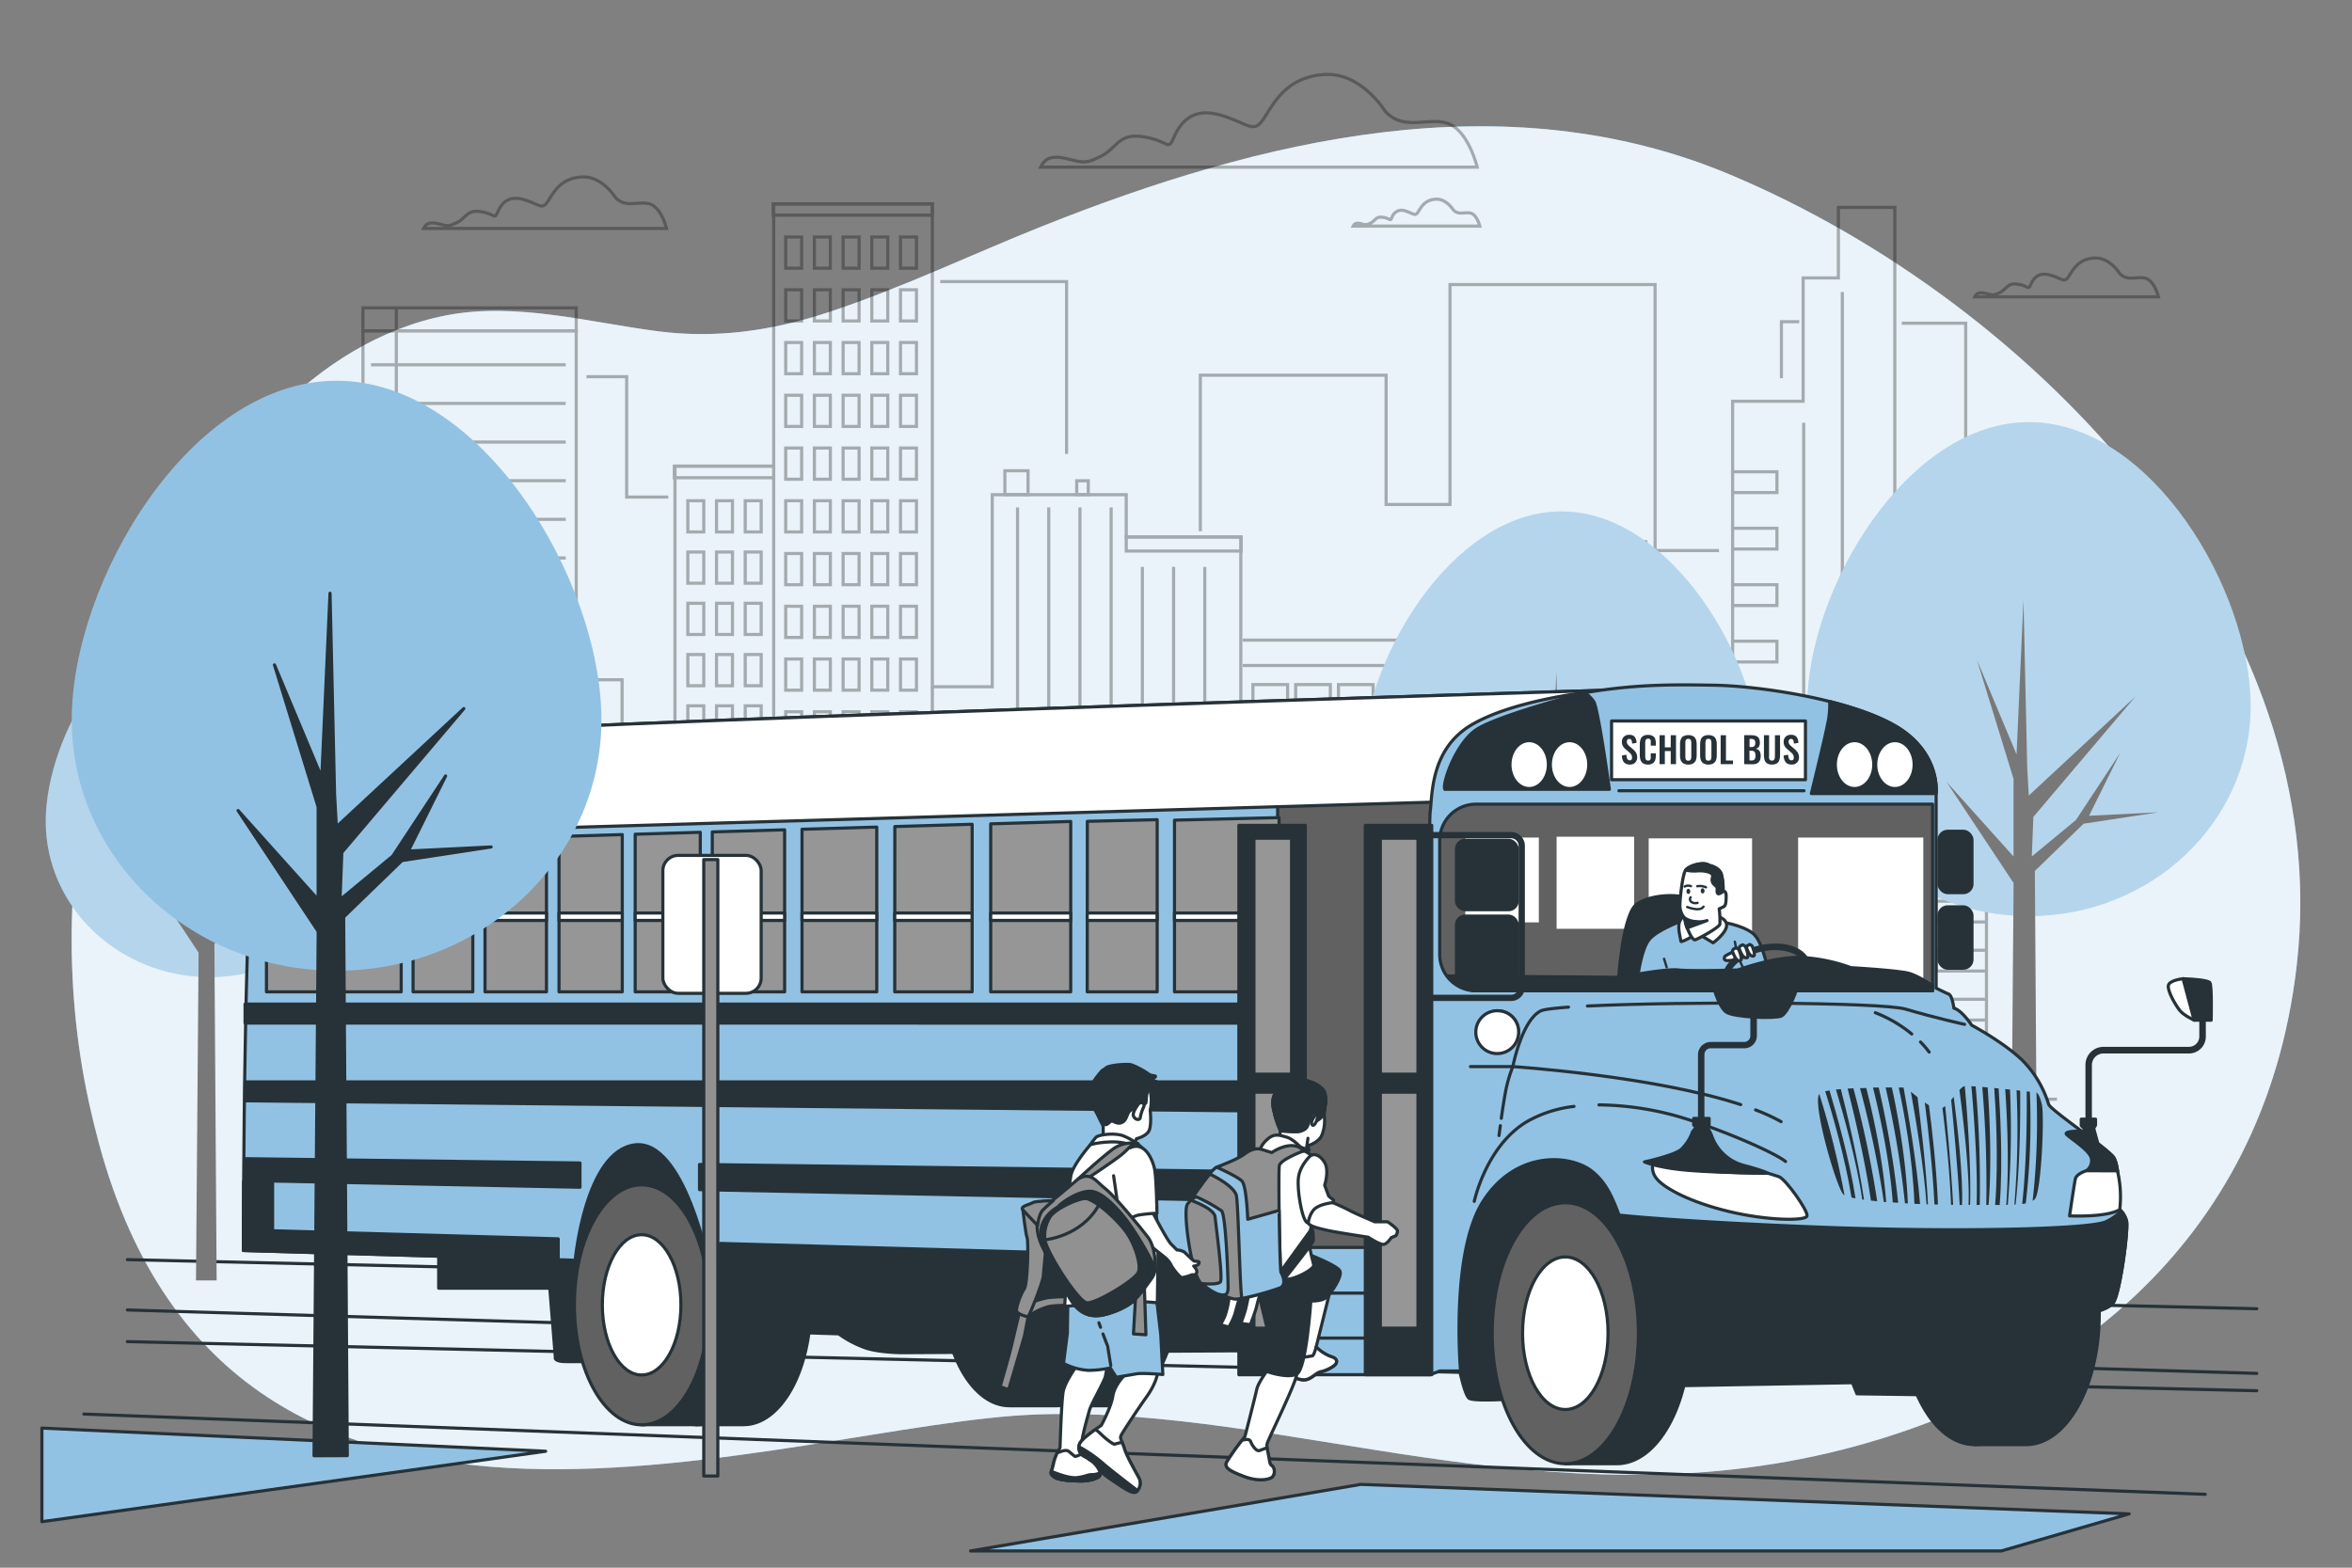 <svg xmlns="http://www.w3.org/2000/svg" viewBox="0 0 750 500"><rect x="0" y="0" width="750" height="500" fill="#808080" stroke="none"/><g id="freepik--background-simple--inject-89"><path d="M732.38,307.84C745.07,197,649.36,96.65,551.53,55.63,479.68,25.5,401.93,44.44,332.71,72c-23,9.16-45.58,20.09-69.17,27.79-17.54,5.72-35.23,8.24-53.61,5.88-22.1-2.84-45.37-9.41-67.67-5.08-21,4.06-39.89,16.14-54.46,31.17-55.2,57-75.91,144.06-59.46,219.77q1.48,6.78,3.3,13.47c43,158.44,219.6,88.69,299.53,86.11s161.62,35.31,256.49,11.2C654.57,445.27,721.93,399.13,732.38,307.84Z" style="fill:#92C2E3"></path><path d="M732.38,307.84C745.07,197,649.36,96.65,551.53,55.63,479.68,25.5,401.93,44.44,332.71,72c-23,9.16-45.58,20.09-69.17,27.79-17.54,5.72-35.23,8.24-53.61,5.88-22.1-2.84-45.37-9.41-67.67-5.08-21,4.06-39.89,16.14-54.46,31.17-55.2,57-75.91,144.06-59.46,219.77q1.48,6.78,3.3,13.47c43,158.44,219.6,88.69,299.53,86.11s161.62,35.31,256.49,11.2C654.57,445.27,721.93,399.13,732.38,307.84Z" style="fill:#fff;opacity:0.8"></path></g><g id="freepik--Floor--inject-89"><line x1="40.62" y1="401.75" x2="719.63" y2="417.41" style="fill:none;stroke:#263238;stroke-linecap:round;stroke-linejoin:round"></line><line x1="40.62" y1="427.9" x2="719.63" y2="443.56" style="fill:none;stroke:#263238;stroke-linecap:round;stroke-linejoin:round"></line><line x1="40.62" y1="417.8" x2="719.63" y2="438.03" style="fill:none;stroke:#263238;stroke-linecap:round;stroke-linejoin:round"></line><line x1="26.76" y1="451" x2="703.19" y2="476.59" style="fill:none;stroke:#263238;stroke-linecap:round;stroke-linejoin:round"></line><polygon points="678.94 482.83 433.9 473.43 309.5 494.66 638.18 494.66 678.94 482.83" style="fill:#92C2E3;stroke:#263238;stroke-linecap:round;stroke-linejoin:round"></polygon><polygon points="13.36 455.48 13.36 485.33 173.99 462.86 13.36 455.48" style="fill:#92C2E3;stroke:#263238;stroke-linecap:round;stroke-linejoin:round"></polygon></g><g id="freepik--Clouds--inject-89"><path d="M441.65,35.42s-7.55-12.35-19.22-11.66S406.65,32,403.22,37.48s-4.8,2.06-13.72-.69-13,2.06-15.1,6.86-1.37,1.38-9.6,0-8.45,3.54-13.73,6.18c-4.3,2.15-5.22,2.24-10,1-5.93-1.6-7.87-.26-9.24,2.48H471.05s-2.64-11-8.82-13.72S447.82,42.28,441.65,35.42Z" style="fill:none;stroke:#000;stroke-miterlimit:10;opacity:0.3"></path><path d="M196.19,62.93s-4.2-6.88-10.7-6.5S176.71,61,174.8,64.07s-2.67,1.15-7.64-.38-7.25,1.15-8.4,3.82-.76.76-5.35,0-4.69,2-7.63,3.44c-2.4,1.19-2.91,1.24-5.55.53-3.3-.9-4.38-.15-5.15,1.38h77.47s-1.47-6.11-4.91-7.64S199.62,66.75,196.19,62.93Z" style="fill:none;stroke:#000;stroke-miterlimit:10;opacity:0.3"></path><path d="M675.91,87.2s-3.18-5.2-8.09-4.91-6.65,3.46-8.09,5.77-2,.87-5.78-.28-5.49.86-6.35,2.88-.58.58-4.05,0-3.55,1.49-5.77,2.6c-1.81.91-2.2.95-4.2.41-2.5-.68-3.31-.12-3.89,1h58.59s-1.11-4.62-3.71-5.78S678.51,90.09,675.91,87.2Z" style="fill:none;stroke:#000;stroke-miterlimit:10;opacity:0.3"></path><path d="M463.39,66.91s-2.19-3.58-5.57-3.38-4.58,2.39-5.57,4-1.4.6-4-.2a3.23,3.23,0,0,0-4.38,2c-.59,1.39-.4.4-2.78,0s-2.45,1-4,1.79a3,3,0,0,1-2.89.28c-1.72-.47-2.28-.08-2.68.71h40.35s-.76-3.18-2.55-4S465.18,68.9,463.39,66.91Z" style="fill:none;stroke:#000;stroke-miterlimit:10;opacity:0.3"></path></g><g id="freepik--City--inject-89"><g style="opacity:0.3"><polyline points="89.88 339.34 115.74 339.34 115.74 105.5 183.75 105.5 183.75 216.8 198.37 216.8 198.37 355.07 215.23 355.07 215.23 148.67 246.71 148.67 246.71 65.03 297.3 65.03 297.3 219.04 316.41 219.04 316.41 157.78 359.13 157.78 359.13 171.27 395.67 171.27 395.67 353.39 410.28 353.39 410.28 320.22 450.19 320.22 450.19 352.83 469.3 352.83 469.3 188.69 533.94 188.69 533.94 342.71 552.49 342.71 552.49 127.98 574.98 127.98 574.98 88.64 586.22 88.64 586.22 66.15 604.21 66.15 604.21 211.74 633.44 211.74 633.44 350.58 655.92 350.58" style="fill:none;stroke:#000;stroke-miterlimit:10"></polyline><rect x="115.74" y="98.19" width="68.01" height="7.31" style="fill:none;stroke:#000;stroke-miterlimit:10"></rect><rect x="215.04" y="148.67" width="31.67" height="3.7" style="fill:none;stroke:#000;stroke-miterlimit:10"></rect><rect x="246.56" y="65.03" width="50.74" height="3.6" style="fill:none;stroke:#000;stroke-miterlimit:10"></rect><rect x="320.43" y="150.14" width="7.39" height="7.63" style="fill:none;stroke:#000;stroke-miterlimit:10"></rect><rect x="343.34" y="153.34" width="3.69" height="4.43" style="fill:none;stroke:#000;stroke-miterlimit:10"></rect><rect x="359.13" y="171.27" width="36.66" height="4.48" style="fill:none;stroke:#000;stroke-miterlimit:10"></rect><rect x="469.3" y="185.35" width="64.63" height="3.34" style="fill:none;stroke:#000;stroke-miterlimit:10"></rect><rect x="485.92" y="178.7" width="25.61" height="6.65" style="fill:none;stroke:#000;stroke-miterlimit:10"></rect><polyline points="506.11 178.95 506.11 172.79 524.82 172.79 524.82 185.1" style="fill:none;stroke:#000;stroke-miterlimit:10"></polyline><polyline points="382.76 169.43 382.76 119.67 442 119.67 442 160.9 462.37 160.9 462.37 90.76 527.77 90.76 527.77 175.59 548.15 175.59" style="fill:none;stroke:#000;stroke-miterlimit:10"></polyline><polyline points="340.11 144.78 340.11 89.81 299.82 89.81" style="fill:none;stroke:#000;stroke-miterlimit:10"></polyline><polyline points="213.1 158.53 199.83 158.53 199.83 120.14 187.03 120.14" style="fill:none;stroke:#000;stroke-miterlimit:10"></polyline><polyline points="113.58 148.1 102.68 148.1 102.68 297.38" style="fill:none;stroke:#000;stroke-miterlimit:10"></polyline><polyline points="568.05 120.61 568.05 102.61 573.74 102.61" style="fill:none;stroke:#000;stroke-miterlimit:10"></polyline><polyline points="606.44 103.08 626.82 103.08 626.82 178.43 661.41 178.43 661.41 265.63" style="fill:none;stroke:#000;stroke-miterlimit:10"></polyline><rect x="250.54" y="75.59" width="5.09" height="9.95" style="fill:none;stroke:#000;stroke-miterlimit:10"></rect><rect x="259.69" y="75.59" width="5.09" height="9.95" style="fill:none;stroke:#000;stroke-miterlimit:10"></rect><rect x="268.85" y="75.59" width="5.09" height="9.95" style="fill:none;stroke:#000;stroke-miterlimit:10"></rect><rect x="278" y="75.59" width="5.09" height="9.95" style="fill:none;stroke:#000;stroke-miterlimit:10"></rect><rect x="287.15" y="75.59" width="5.09" height="9.95" style="fill:none;stroke:#000;stroke-miterlimit:10"></rect><rect x="250.54" y="92.42" width="5.09" height="9.95" style="fill:none;stroke:#000;stroke-miterlimit:10"></rect><rect x="259.69" y="92.42" width="5.09" height="9.95" style="fill:none;stroke:#000;stroke-miterlimit:10"></rect><rect x="268.85" y="92.42" width="5.09" height="9.95" style="fill:none;stroke:#000;stroke-miterlimit:10"></rect><rect x="278" y="92.42" width="5.09" height="9.95" style="fill:none;stroke:#000;stroke-miterlimit:10"></rect><rect x="287.15" y="92.42" width="5.09" height="9.95" style="fill:none;stroke:#000;stroke-miterlimit:10"></rect><rect x="250.54" y="109.24" width="5.09" height="9.95" style="fill:none;stroke:#000;stroke-miterlimit:10"></rect><rect x="259.69" y="109.24" width="5.09" height="9.95" style="fill:none;stroke:#000;stroke-miterlimit:10"></rect><rect x="268.85" y="109.24" width="5.09" height="9.95" style="fill:none;stroke:#000;stroke-miterlimit:10"></rect><rect x="278" y="109.24" width="5.09" height="9.95" style="fill:none;stroke:#000;stroke-miterlimit:10"></rect><rect x="287.15" y="109.24" width="5.09" height="9.95" style="fill:none;stroke:#000;stroke-miterlimit:10"></rect><rect x="250.54" y="126.06" width="5.09" height="9.95" style="fill:none;stroke:#000;stroke-miterlimit:10"></rect><rect x="259.69" y="126.06" width="5.09" height="9.95" style="fill:none;stroke:#000;stroke-miterlimit:10"></rect><rect x="268.85" y="126.06" width="5.09" height="9.95" style="fill:none;stroke:#000;stroke-miterlimit:10"></rect><rect x="278" y="126.06" width="5.09" height="9.95" style="fill:none;stroke:#000;stroke-miterlimit:10"></rect><rect x="287.15" y="126.06" width="5.09" height="9.95" style="fill:none;stroke:#000;stroke-miterlimit:10"></rect><rect x="250.54" y="142.89" width="5.09" height="9.95" style="fill:none;stroke:#000;stroke-miterlimit:10"></rect><rect x="259.69" y="142.89" width="5.09" height="9.95" style="fill:none;stroke:#000;stroke-miterlimit:10"></rect><rect x="268.85" y="142.89" width="5.09" height="9.95" style="fill:none;stroke:#000;stroke-miterlimit:10"></rect><rect x="278" y="142.89" width="5.09" height="9.95" style="fill:none;stroke:#000;stroke-miterlimit:10"></rect><rect x="287.15" y="142.89" width="5.09" height="9.95" style="fill:none;stroke:#000;stroke-miterlimit:10"></rect><rect x="250.54" y="159.71" width="5.09" height="9.95" style="fill:none;stroke:#000;stroke-miterlimit:10"></rect><rect x="259.69" y="159.71" width="5.09" height="9.95" style="fill:none;stroke:#000;stroke-miterlimit:10"></rect><rect x="268.85" y="159.71" width="5.09" height="9.95" style="fill:none;stroke:#000;stroke-miterlimit:10"></rect><rect x="278" y="159.71" width="5.09" height="9.95" style="fill:none;stroke:#000;stroke-miterlimit:10"></rect><rect x="287.15" y="159.71" width="5.09" height="9.95" style="fill:none;stroke:#000;stroke-miterlimit:10"></rect><rect x="219.33" y="159.71" width="5.09" height="9.95" style="fill:none;stroke:#000;stroke-miterlimit:10"></rect><rect x="228.48" y="159.71" width="5.09" height="9.95" style="fill:none;stroke:#000;stroke-miterlimit:10"></rect><rect x="237.64" y="159.71" width="5.09" height="9.95" style="fill:none;stroke:#000;stroke-miterlimit:10"></rect><rect x="219.33" y="176.06" width="5.09" height="9.95" style="fill:none;stroke:#000;stroke-miterlimit:10"></rect><rect x="228.48" y="176.06" width="5.09" height="9.95" style="fill:none;stroke:#000;stroke-miterlimit:10"></rect><rect x="237.64" y="176.06" width="5.09" height="9.95" style="fill:none;stroke:#000;stroke-miterlimit:10"></rect><rect x="219.33" y="192.41" width="5.09" height="9.95" style="fill:none;stroke:#000;stroke-miterlimit:10"></rect><rect x="228.48" y="192.41" width="5.09" height="9.95" style="fill:none;stroke:#000;stroke-miterlimit:10"></rect><rect x="237.64" y="192.41" width="5.09" height="9.95" style="fill:none;stroke:#000;stroke-miterlimit:10"></rect><rect x="219.33" y="208.76" width="5.09" height="9.95" style="fill:none;stroke:#000;stroke-miterlimit:10"></rect><rect x="228.48" y="208.76" width="5.09" height="9.95" style="fill:none;stroke:#000;stroke-miterlimit:10"></rect><rect x="237.64" y="208.76" width="5.09" height="9.95" style="fill:none;stroke:#000;stroke-miterlimit:10"></rect><rect x="219.33" y="225.11" width="5.09" height="9.95" style="fill:none;stroke:#000;stroke-miterlimit:10"></rect><rect x="228.48" y="225.11" width="5.09" height="9.95" style="fill:none;stroke:#000;stroke-miterlimit:10"></rect><rect x="237.64" y="225.11" width="5.09" height="9.95" style="fill:none;stroke:#000;stroke-miterlimit:10"></rect><rect x="219.33" y="241.46" width="5.09" height="9.95" style="fill:none;stroke:#000;stroke-miterlimit:10"></rect><rect x="228.48" y="241.46" width="5.09" height="9.95" style="fill:none;stroke:#000;stroke-miterlimit:10"></rect><rect x="237.64" y="241.46" width="5.09" height="9.95" style="fill:none;stroke:#000;stroke-miterlimit:10"></rect><rect x="219.33" y="257.81" width="5.09" height="9.95" style="fill:none;stroke:#000;stroke-miterlimit:10"></rect><rect x="228.48" y="257.81" width="5.09" height="9.95" style="fill:none;stroke:#000;stroke-miterlimit:10"></rect><rect x="237.64" y="257.81" width="5.09" height="9.95" style="fill:none;stroke:#000;stroke-miterlimit:10"></rect><rect x="219.33" y="274.16" width="5.09" height="9.95" style="fill:none;stroke:#000;stroke-miterlimit:10"></rect><rect x="228.48" y="274.16" width="5.09" height="9.95" style="fill:none;stroke:#000;stroke-miterlimit:10"></rect><rect x="237.64" y="274.16" width="5.09" height="9.95" style="fill:none;stroke:#000;stroke-miterlimit:10"></rect><rect x="219.33" y="290.51" width="5.09" height="9.95" style="fill:none;stroke:#000;stroke-miterlimit:10"></rect><rect x="228.48" y="290.51" width="5.09" height="9.95" style="fill:none;stroke:#000;stroke-miterlimit:10"></rect><rect x="237.64" y="290.51" width="5.09" height="9.95" style="fill:none;stroke:#000;stroke-miterlimit:10"></rect><rect x="219.33" y="306.86" width="5.09" height="9.95" style="fill:none;stroke:#000;stroke-miterlimit:10"></rect><rect x="228.48" y="306.86" width="5.09" height="9.95" style="fill:none;stroke:#000;stroke-miterlimit:10"></rect><rect x="237.64" y="306.86" width="5.09" height="9.95" style="fill:none;stroke:#000;stroke-miterlimit:10"></rect><rect x="219.33" y="323.21" width="5.09" height="9.95" style="fill:none;stroke:#000;stroke-miterlimit:10"></rect><rect x="228.48" y="323.21" width="5.09" height="9.95" style="fill:none;stroke:#000;stroke-miterlimit:10"></rect><rect x="237.64" y="323.21" width="5.09" height="9.95" style="fill:none;stroke:#000;stroke-miterlimit:10"></rect><rect x="300.95" y="227.01" width="5.09" height="9.95" style="fill:none;stroke:#000;stroke-miterlimit:10"></rect><rect x="310.1" y="227.01" width="5.09" height="9.95" style="fill:none;stroke:#000;stroke-miterlimit:10"></rect><rect x="300.95" y="243.36" width="5.09" height="9.95" style="fill:none;stroke:#000;stroke-miterlimit:10"></rect><rect x="310.1" y="243.36" width="5.09" height="9.95" style="fill:none;stroke:#000;stroke-miterlimit:10"></rect><rect x="300.95" y="259.71" width="5.09" height="9.95" style="fill:none;stroke:#000;stroke-miterlimit:10"></rect><rect x="310.1" y="259.71" width="5.09" height="9.95" style="fill:none;stroke:#000;stroke-miterlimit:10"></rect><rect x="300.95" y="276.06" width="5.09" height="9.95" style="fill:none;stroke:#000;stroke-miterlimit:10"></rect><rect x="310.1" y="276.06" width="5.09" height="9.95" style="fill:none;stroke:#000;stroke-miterlimit:10"></rect><rect x="300.95" y="292.41" width="5.09" height="9.95" style="fill:none;stroke:#000;stroke-miterlimit:10"></rect><rect x="310.1" y="292.41" width="5.09" height="9.95" style="fill:none;stroke:#000;stroke-miterlimit:10"></rect><rect x="300.95" y="308.76" width="5.09" height="9.95" style="fill:none;stroke:#000;stroke-miterlimit:10"></rect><rect x="310.1" y="308.76" width="5.09" height="9.95" style="fill:none;stroke:#000;stroke-miterlimit:10"></rect><rect x="300.95" y="325.11" width="5.09" height="9.95" style="fill:none;stroke:#000;stroke-miterlimit:10"></rect><rect x="310.1" y="325.11" width="5.09" height="9.95" style="fill:none;stroke:#000;stroke-miterlimit:10"></rect><rect x="250.54" y="176.54" width="5.09" height="9.95" style="fill:none;stroke:#000;stroke-miterlimit:10"></rect><rect x="259.69" y="176.54" width="5.09" height="9.95" style="fill:none;stroke:#000;stroke-miterlimit:10"></rect><rect x="268.85" y="176.54" width="5.09" height="9.95" style="fill:none;stroke:#000;stroke-miterlimit:10"></rect><rect x="278" y="176.54" width="5.09" height="9.95" style="fill:none;stroke:#000;stroke-miterlimit:10"></rect><rect x="287.15" y="176.54" width="5.09" height="9.95" style="fill:none;stroke:#000;stroke-miterlimit:10"></rect><rect x="250.54" y="193.36" width="5.09" height="9.95" style="fill:none;stroke:#000;stroke-miterlimit:10"></rect><rect x="259.69" y="193.36" width="5.09" height="9.95" style="fill:none;stroke:#000;stroke-miterlimit:10"></rect><rect x="268.85" y="193.36" width="5.09" height="9.95" style="fill:none;stroke:#000;stroke-miterlimit:10"></rect><rect x="278" y="193.36" width="5.09" height="9.95" style="fill:none;stroke:#000;stroke-miterlimit:10"></rect><rect x="287.15" y="193.36" width="5.09" height="9.95" style="fill:none;stroke:#000;stroke-miterlimit:10"></rect><rect x="250.54" y="210.18" width="5.09" height="9.95" style="fill:none;stroke:#000;stroke-miterlimit:10"></rect><rect x="259.69" y="210.18" width="5.09" height="9.95" style="fill:none;stroke:#000;stroke-miterlimit:10"></rect><rect x="268.85" y="210.18" width="5.09" height="9.95" style="fill:none;stroke:#000;stroke-miterlimit:10"></rect><rect x="278" y="210.18" width="5.09" height="9.95" style="fill:none;stroke:#000;stroke-miterlimit:10"></rect><rect x="287.15" y="210.18" width="5.09" height="9.95" style="fill:none;stroke:#000;stroke-miterlimit:10"></rect><rect x="250.54" y="227.01" width="5.09" height="9.95" style="fill:none;stroke:#000;stroke-miterlimit:10"></rect><rect x="259.69" y="227.01" width="5.09" height="9.95" style="fill:none;stroke:#000;stroke-miterlimit:10"></rect><rect x="268.85" y="227.01" width="5.09" height="9.95" style="fill:none;stroke:#000;stroke-miterlimit:10"></rect><rect x="278" y="227.01" width="5.09" height="9.95" style="fill:none;stroke:#000;stroke-miterlimit:10"></rect><rect x="287.15" y="227.01" width="5.09" height="9.95" style="fill:none;stroke:#000;stroke-miterlimit:10"></rect><rect x="250.54" y="243.83" width="5.09" height="9.95" style="fill:none;stroke:#000;stroke-miterlimit:10"></rect><rect x="259.69" y="243.83" width="5.09" height="9.95" style="fill:none;stroke:#000;stroke-miterlimit:10"></rect><rect x="268.85" y="243.83" width="5.09" height="9.95" style="fill:none;stroke:#000;stroke-miterlimit:10"></rect><rect x="278" y="243.83" width="5.09" height="9.95" style="fill:none;stroke:#000;stroke-miterlimit:10"></rect><rect x="287.15" y="243.83" width="5.09" height="9.95" style="fill:none;stroke:#000;stroke-miterlimit:10"></rect><rect x="250.54" y="260.65" width="5.09" height="9.95" style="fill:none;stroke:#000;stroke-miterlimit:10"></rect><rect x="259.69" y="260.65" width="5.09" height="9.95" style="fill:none;stroke:#000;stroke-miterlimit:10"></rect><rect x="268.85" y="260.65" width="5.09" height="9.95" style="fill:none;stroke:#000;stroke-miterlimit:10"></rect><rect x="278" y="260.65" width="5.09" height="9.95" style="fill:none;stroke:#000;stroke-miterlimit:10"></rect><rect x="287.15" y="260.65" width="5.09" height="9.95" style="fill:none;stroke:#000;stroke-miterlimit:10"></rect><rect x="250.54" y="277.48" width="5.09" height="9.95" style="fill:none;stroke:#000;stroke-miterlimit:10"></rect><rect x="259.69" y="277.48" width="5.09" height="9.95" style="fill:none;stroke:#000;stroke-miterlimit:10"></rect><rect x="268.85" y="277.48" width="5.09" height="9.95" style="fill:none;stroke:#000;stroke-miterlimit:10"></rect><rect x="278" y="277.48" width="5.09" height="9.95" style="fill:none;stroke:#000;stroke-miterlimit:10"></rect><rect x="287.15" y="277.48" width="5.09" height="9.95" style="fill:none;stroke:#000;stroke-miterlimit:10"></rect><rect x="250.54" y="294.3" width="5.09" height="9.95" style="fill:none;stroke:#000;stroke-miterlimit:10"></rect><rect x="259.69" y="294.3" width="5.09" height="9.95" style="fill:none;stroke:#000;stroke-miterlimit:10"></rect><rect x="268.85" y="294.3" width="5.09" height="9.95" style="fill:none;stroke:#000;stroke-miterlimit:10"></rect><rect x="278" y="294.3" width="5.09" height="9.95" style="fill:none;stroke:#000;stroke-miterlimit:10"></rect><rect x="287.15" y="294.3" width="5.09" height="9.95" style="fill:none;stroke:#000;stroke-miterlimit:10"></rect><rect x="250.54" y="311.12" width="5.09" height="9.95" style="fill:none;stroke:#000;stroke-miterlimit:10"></rect><rect x="259.69" y="311.12" width="5.09" height="9.95" style="fill:none;stroke:#000;stroke-miterlimit:10"></rect><rect x="268.85" y="311.12" width="5.09" height="9.95" style="fill:none;stroke:#000;stroke-miterlimit:10"></rect><rect x="278" y="311.12" width="5.09" height="9.95" style="fill:none;stroke:#000;stroke-miterlimit:10"></rect><rect x="287.15" y="311.12" width="5.09" height="9.95" style="fill:none;stroke:#000;stroke-miterlimit:10"></rect><rect x="250.54" y="328.42" width="5.09" height="9.95" style="fill:none;stroke:#000;stroke-miterlimit:10"></rect><rect x="259.69" y="328.42" width="5.09" height="9.95" style="fill:none;stroke:#000;stroke-miterlimit:10"></rect><rect x="268.85" y="328.42" width="5.09" height="9.95" style="fill:none;stroke:#000;stroke-miterlimit:10"></rect><rect x="278" y="328.42" width="5.09" height="9.95" style="fill:none;stroke:#000;stroke-miterlimit:10"></rect><rect x="287.15" y="328.42" width="5.09" height="9.95" style="fill:none;stroke:#000;stroke-miterlimit:10"></rect><line x1="246.71" y1="152.37" x2="246.71" y2="355.2" style="fill:none;stroke:#000;stroke-miterlimit:10"></line><line x1="324.47" y1="161.84" x2="324.47" y2="352.35" style="fill:none;stroke:#000;stroke-miterlimit:10"></line><line x1="334.42" y1="161.84" x2="334.42" y2="352.35" style="fill:none;stroke:#000;stroke-miterlimit:10"></line><line x1="344.37" y1="161.84" x2="344.37" y2="352.35" style="fill:none;stroke:#000;stroke-miterlimit:10"></line><line x1="354.32" y1="161.84" x2="354.32" y2="352.35" style="fill:none;stroke:#000;stroke-miterlimit:10"></line><line x1="364.27" y1="180.8" x2="364.27" y2="352.35" style="fill:none;stroke:#000;stroke-miterlimit:10"></line><line x1="374.23" y1="180.8" x2="374.23" y2="352.35" style="fill:none;stroke:#000;stroke-miterlimit:10"></line><line x1="384.18" y1="180.8" x2="384.18" y2="352.35" style="fill:none;stroke:#000;stroke-miterlimit:10"></line><line x1="118.32" y1="116.35" x2="180.4" y2="116.35" style="fill:none;stroke:#000;stroke-miterlimit:10"></line><line x1="118.32" y1="128.67" x2="180.4" y2="128.67" style="fill:none;stroke:#000;stroke-miterlimit:10"></line><line x1="118.32" y1="140.99" x2="180.4" y2="140.99" style="fill:none;stroke:#000;stroke-miterlimit:10"></line><line x1="118.32" y1="153.31" x2="180.4" y2="153.31" style="fill:none;stroke:#000;stroke-miterlimit:10"></line><line x1="118.32" y1="165.64" x2="180.4" y2="165.64" style="fill:none;stroke:#000;stroke-miterlimit:10"></line><line x1="118.32" y1="177.96" x2="180.4" y2="177.96" style="fill:none;stroke:#000;stroke-miterlimit:10"></line><line x1="118.32" y1="190.28" x2="180.4" y2="190.28" style="fill:none;stroke:#000;stroke-miterlimit:10"></line><line x1="118.32" y1="202.6" x2="180.4" y2="202.6" style="fill:none;stroke:#000;stroke-miterlimit:10"></line><line x1="118.32" y1="214.92" x2="180.4" y2="214.92" style="fill:none;stroke:#000;stroke-miterlimit:10"></line><line x1="118.32" y1="227.24" x2="180.4" y2="227.24" style="fill:none;stroke:#000;stroke-miterlimit:10"></line><line x1="118.32" y1="239.57" x2="180.4" y2="239.57" style="fill:none;stroke:#000;stroke-miterlimit:10"></line><line x1="118.32" y1="251.89" x2="180.4" y2="251.89" style="fill:none;stroke:#000;stroke-miterlimit:10"></line><line x1="118.32" y1="264.21" x2="180.4" y2="264.21" style="fill:none;stroke:#000;stroke-miterlimit:10"></line><line x1="118.32" y1="276.53" x2="180.4" y2="276.53" style="fill:none;stroke:#000;stroke-miterlimit:10"></line><line x1="118.32" y1="288.85" x2="180.4" y2="288.85" style="fill:none;stroke:#000;stroke-miterlimit:10"></line><line x1="118.32" y1="301.17" x2="180.4" y2="301.17" style="fill:none;stroke:#000;stroke-miterlimit:10"></line><line x1="118.32" y1="313.49" x2="180.4" y2="313.49" style="fill:none;stroke:#000;stroke-miterlimit:10"></line><line x1="118.32" y1="325.82" x2="180.4" y2="325.82" style="fill:none;stroke:#000;stroke-miterlimit:10"></line><line x1="118.32" y1="338.14" x2="180.4" y2="338.14" style="fill:none;stroke:#000;stroke-miterlimit:10"></line><line x1="126.37" y1="97.87" x2="126.37" y2="346.71" style="fill:none;stroke:#000;stroke-miterlimit:10"></line><polyline points="552.89 150.47 566.63 150.47 566.63 157.1 552.89 157.1" style="fill:none;stroke:#000;stroke-miterlimit:10"></polyline><polyline points="632.98 224.87 617.34 224.87 617.34 231.51 632.98 231.51" style="fill:none;stroke:#000;stroke-miterlimit:10"></polyline><polyline points="632.98 240.51 617.34 240.51 617.34 247.15 632.98 247.15" style="fill:none;stroke:#000;stroke-miterlimit:10"></polyline><polyline points="632.98 256.15 617.34 256.15 617.34 262.79 632.98 262.79" style="fill:none;stroke:#000;stroke-miterlimit:10"></polyline><polyline points="632.98 271.79 617.34 271.79 617.34 278.43 632.98 278.43" style="fill:none;stroke:#000;stroke-miterlimit:10"></polyline><polyline points="632.98 287.43 617.34 287.43 617.34 294.06 632.98 294.06" style="fill:none;stroke:#000;stroke-miterlimit:10"></polyline><polyline points="632.98 303.07 617.34 303.07 617.34 309.7 632.98 309.7" style="fill:none;stroke:#000;stroke-miterlimit:10"></polyline><polyline points="632.98 318.71 617.34 318.71 617.34 325.34 632.98 325.34" style="fill:none;stroke:#000;stroke-miterlimit:10"></polyline><polyline points="632.98 334.35 617.34 334.35 617.34 340.98 632.98 340.98" style="fill:none;stroke:#000;stroke-miterlimit:10"></polyline><polyline points="552.89 168.48 566.63 168.48 566.63 175.11 552.89 175.11" style="fill:none;stroke:#000;stroke-miterlimit:10"></polyline><polyline points="552.89 186.49 566.63 186.49 566.63 193.12 552.89 193.12" style="fill:none;stroke:#000;stroke-miterlimit:10"></polyline><polyline points="552.89 204.5 566.63 204.5 566.63 211.13 552.89 211.13" style="fill:none;stroke:#000;stroke-miterlimit:10"></polyline><polyline points="552.89 222.5 566.63 222.5 566.63 229.14 552.89 229.14" style="fill:none;stroke:#000;stroke-miterlimit:10"></polyline><polyline points="552.89 240.51 566.63 240.51 566.63 247.15 552.89 247.15" style="fill:none;stroke:#000;stroke-miterlimit:10"></polyline><polyline points="552.89 258.52 566.63 258.52 566.63 265.16 552.89 265.16" style="fill:none;stroke:#000;stroke-miterlimit:10"></polyline><polyline points="552.89 276.53 566.63 276.53 566.63 283.17 552.89 283.17" style="fill:none;stroke:#000;stroke-miterlimit:10"></polyline><polyline points="552.89 294.54 566.63 294.54 566.63 301.17 552.89 301.17" style="fill:none;stroke:#000;stroke-miterlimit:10"></polyline><polyline points="552.89 312.55 566.63 312.55 566.63 319.18 552.89 319.18" style="fill:none;stroke:#000;stroke-miterlimit:10"></polyline><rect x="471.38" y="193.6" width="59.71" height="5.69" style="fill:none;stroke:#000;stroke-miterlimit:10"></rect><rect x="471.38" y="203.55" width="59.71" height="5.69" style="fill:none;stroke:#000;stroke-miterlimit:10"></rect><rect x="471.38" y="213.5" width="59.71" height="5.69" style="fill:none;stroke:#000;stroke-miterlimit:10"></rect><rect x="471.38" y="223.45" width="59.71" height="5.69" style="fill:none;stroke:#000;stroke-miterlimit:10"></rect><rect x="471.38" y="233.4" width="59.71" height="5.69" style="fill:none;stroke:#000;stroke-miterlimit:10"></rect><rect x="471.38" y="243.36" width="59.71" height="5.69" style="fill:none;stroke:#000;stroke-miterlimit:10"></rect><rect x="471.38" y="253.31" width="59.71" height="5.69" style="fill:none;stroke:#000;stroke-miterlimit:10"></rect><rect x="471.38" y="263.26" width="59.71" height="5.69" style="fill:none;stroke:#000;stroke-miterlimit:10"></rect><rect x="471.38" y="273.21" width="59.71" height="5.69" style="fill:none;stroke:#000;stroke-miterlimit:10"></rect><rect x="471.38" y="283.16" width="59.71" height="5.69" style="fill:none;stroke:#000;stroke-miterlimit:10"></rect><rect x="471.38" y="293.12" width="59.71" height="5.69" style="fill:none;stroke:#000;stroke-miterlimit:10"></rect><rect x="471.38" y="303.07" width="59.71" height="5.69" style="fill:none;stroke:#000;stroke-miterlimit:10"></rect><rect x="471.38" y="313.02" width="59.71" height="5.69" style="fill:none;stroke:#000;stroke-miterlimit:10"></rect><rect x="471.38" y="322.97" width="59.71" height="5.69" style="fill:none;stroke:#000;stroke-miterlimit:10"></rect><rect x="471.38" y="332.92" width="59.71" height="5.69" style="fill:none;stroke:#000;stroke-miterlimit:10"></rect><rect x="471.38" y="342.88" width="59.71" height="5.69" style="fill:none;stroke:#000;stroke-miterlimit:10"></rect><rect x="471.38" y="352.83" width="59.71" height="5.69" style="fill:none;stroke:#000;stroke-miterlimit:10"></rect><line x1="575.16" y1="134.83" x2="575.16" y2="354.72" style="fill:none;stroke:#000;stroke-miterlimit:10"></line><line x1="587.48" y1="93.13" x2="587.48" y2="354.72" style="fill:none;stroke:#000;stroke-miterlimit:10"></line><rect x="415.93" y="304.49" width="29.86" height="15.64" style="fill:none;stroke:#000;stroke-miterlimit:10"></rect><rect x="423.04" y="277" width="15.64" height="27.49" style="fill:none;stroke:#000;stroke-miterlimit:10"></rect><line x1="297.3" y1="219.05" x2="297.3" y2="354.82" style="fill:none;stroke:#000;stroke-miterlimit:10"></line><line x1="468.78" y1="204.16" x2="396.29" y2="204.16" style="fill:none;stroke:#000;stroke-miterlimit:10"></line><line x1="468.78" y1="212.26" x2="396.29" y2="212.26" style="fill:none;stroke:#000;stroke-miterlimit:10"></line><rect x="399.53" y="218.34" width="11.06" height="8.1" style="fill:none;stroke:#000;stroke-miterlimit:10"></rect><rect x="413.16" y="218.34" width="11.06" height="8.1" style="fill:none;stroke:#000;stroke-miterlimit:10"></rect><rect x="426.8" y="218.34" width="11.06" height="8.1" style="fill:none;stroke:#000;stroke-miterlimit:10"></rect><rect x="440.44" y="218.34" width="11.06" height="8.1" style="fill:none;stroke:#000;stroke-miterlimit:10"></rect><rect x="454.08" y="218.34" width="11.06" height="8.1" style="fill:none;stroke:#000;stroke-miterlimit:10"></rect><rect x="399.53" y="230.89" width="11.06" height="8.1" style="fill:none;stroke:#000;stroke-miterlimit:10"></rect><rect x="413.16" y="230.89" width="11.06" height="8.1" style="fill:none;stroke:#000;stroke-miterlimit:10"></rect><rect x="426.8" y="230.89" width="11.06" height="8.1" style="fill:none;stroke:#000;stroke-miterlimit:10"></rect><rect x="440.44" y="230.89" width="11.06" height="8.1" style="fill:none;stroke:#000;stroke-miterlimit:10"></rect><rect x="454.08" y="230.89" width="11.06" height="8.1" style="fill:none;stroke:#000;stroke-miterlimit:10"></rect><rect x="399.53" y="243.45" width="11.06" height="8.1" style="fill:none;stroke:#000;stroke-miterlimit:10"></rect><rect x="413.16" y="243.45" width="11.06" height="8.1" style="fill:none;stroke:#000;stroke-miterlimit:10"></rect><rect x="426.8" y="243.45" width="11.06" height="8.1" style="fill:none;stroke:#000;stroke-miterlimit:10"></rect><rect x="440.44" y="243.45" width="11.06" height="8.1" style="fill:none;stroke:#000;stroke-miterlimit:10"></rect><rect x="454.08" y="243.45" width="11.06" height="8.1" style="fill:none;stroke:#000;stroke-miterlimit:10"></rect><rect x="399.53" y="266.13" width="11.06" height="8.1" style="fill:none;stroke:#000;stroke-miterlimit:10"></rect><rect x="413.16" y="266.13" width="11.06" height="8.1" style="fill:none;stroke:#000;stroke-miterlimit:10"></rect><rect x="426.8" y="266.13" width="11.06" height="8.1" style="fill:none;stroke:#000;stroke-miterlimit:10"></rect><rect x="440.44" y="266.13" width="11.06" height="8.1" style="fill:none;stroke:#000;stroke-miterlimit:10"></rect><rect x="454.08" y="266.13" width="11.06" height="8.1" style="fill:none;stroke:#000;stroke-miterlimit:10"></rect></g></g><g id="freepik--trees-2--inject-89"><path d="M717.66,225.17c0,37-31.65,67-70.68,67s-70.67-30-70.67-67S608,134.65,647,134.65,717.66,188.19,717.66,225.17Z" style="fill:#92C2E3"></path><path d="M717.66,225.17c0,37-31.65,67-70.68,67s-70.67-30-70.67-67S608,134.65,647,134.65,717.66,188.19,717.66,225.17Z" style="fill:#fff;opacity:0.32"></path><polygon points="640.97 421.57 642.09 281.63 620.69 249.36 642.07 273.17 642.07 248.39 630.41 210.49 643.04 240.62 645.24 191.36 646.44 244.99 646.93 253.74 680.94 222.15 648.39 260.54 647.9 273.17 661.99 261.51 676.08 240.13 666.14 260.18 688.23 259.08 664.42 262.71 648.87 277.78 649.85 421.54 640.97 421.57" style="fill:#787878"></polygon><path d="M119.33,262c0,27.41-23.45,49.63-52.38,49.63S14.58,289.4,14.58,262,38,194.91,67,194.91,119.33,234.59,119.33,262Z" style="fill:#92C2E3"></path><path d="M119.33,262c0,27.41-23.45,49.63-52.38,49.63S14.58,289.4,14.58,262,38,194.91,67,194.91,119.33,234.59,119.33,262Z" style="fill:#fff;opacity:0.32"></path><polygon points="62.5 408.39 63.33 303.83 47.47 279.92 63.31 297.56 63.31 279.2 54.67 251.12 64.03 273.44 65.66 236.94 66.56 276.68 66.92 283.16 92.12 259.76 68 288.2 67.64 297.56 78.08 288.92 88.52 273.08 81.15 287.94 97.52 287.12 79.88 289.81 68.36 300.97 69.08 408.37 62.5 408.39" style="fill:#787878"></polygon><path d="M561.62,244.77c0,33.35-28.54,60.39-63.74,60.39s-63.74-27-63.74-60.39,28.54-81.64,63.74-81.64S561.62,211.41,561.62,244.77Z" style="fill:#92C2E3"></path><path d="M561.62,244.77c0,33.35-28.54,60.39-63.74,60.39s-63.74-27-63.74-60.39,28.54-81.64,63.74-81.64S561.62,211.41,561.62,244.77Z" style="fill:#fff;opacity:0.32"></path><polygon points="492.46 417.58 493.47 295.68 474.17 266.58 493.45 288.05 493.45 265.71 482.93 231.53 494.33 258.69 496.3 214.28 497.39 262.64 497.83 270.53 528.5 242.04 499.15 276.66 498.71 288.05 511.42 277.54 524.12 258.26 515.16 276.34 535.08 275.35 513.61 278.62 499.58 292.21 500.46 417.55 492.46 417.58" style="fill:#787878"></polygon></g><g id="freepik--Bus--inject-89"><path d="M590.37,417.59l-54.57-7.44s-5-27.64-19.84-37.21-42.52-14.52-50,1.42-5,27.28-5,27.28l-230.3-14.53s-6.38-22-22-25.86-18.6,2-23.83,9.67-6.94,24.2-6.94,24.2l-38,1.21v14.52h35.43l1.77,22s-.7,1.42,3.55,1.42h70.15l5.32-9.21,11.33.35a33.84,33.84,0,0,0,8.86,4.61c4.61,1.41,11.34,1.41,11.34,1.41l124.72-.7,52,1.08c.77,4.11,2.64,13.32,4.18,14.2,2,1.13,17,0,17,0l1.54-13.73,44.35.93L533,442,590.72,441l1.42,3.54,25.86.36V417.59Z" style="fill:#263238;stroke:#263238;stroke-linecap:round;stroke-linejoin:round"></path><path d="M237.08,377.9H222V389c-3.9,6.93-6.32,16.52-6.32,27.13s2.42,20.2,6.32,27.13v11.13h15.12c11.83,0,21.43-17.13,21.43-38.26S248.91,377.9,237.08,377.9Z" style="fill:#263238;stroke:#263238;stroke-linecap:round;stroke-linejoin:round"></path><ellipse cx="221.96" cy="416.17" rx="21.44" ry="38.27" style="fill:#263238;stroke:#263238;stroke-linecap:round;stroke-linejoin:round"></ellipse><ellipse cx="221.96" cy="416.17" rx="12.53" ry="22.37" style="fill:#fff;stroke:#263238;stroke-linecap:round;stroke-linejoin:round"></ellipse><path d="M219.71,377.9H204.6V389c-3.9,6.93-6.32,16.52-6.32,27.13s2.42,20.2,6.32,27.13v11.13h15.11c11.84,0,21.44-17.13,21.44-38.26S231.55,377.9,219.71,377.9Z" style="fill:#263238;stroke:#263238;stroke-linecap:round;stroke-linejoin:round"></path><ellipse cx="204.6" cy="416.17" rx="21.44" ry="38.27" style="fill:#616161;stroke:#263238;stroke-linecap:round;stroke-linejoin:round"></ellipse><ellipse cx="204.6" cy="416.17" rx="12.53" ry="22.37" style="fill:#fff;stroke:#263238;stroke-linecap:round;stroke-linejoin:round"></ellipse><path d="M354.35,371.82H339.24c-.38,0-.75,0-1.12.05s-.75-.05-1.13-.05H321.88c-11.84,0-21.44,17.13-21.44,38.26s9.6,38.27,21.44,38.27H337c.38,0,.75,0,1.13-.05s.74.05,1.12.05h15.11c11.84,0,21.44-17.13,21.44-38.27S366.19,371.82,354.35,371.82Z" style="fill:#263238;stroke:#263238;stroke-linecap:round;stroke-linejoin:round"></path><path d="M513.52,220.08s-360.62,11.1-382.81,14.66S87.91,241.48,82.76,253s-5.15,145.84-5.15,145.84l105.81,3.11s3.17-34.82,19-36.8S226.22,404,226.22,404l180,5.52L410,437.17l6.2,1.28h39.82V263.24s4.33-21.31,19.45-28.63,47-11.35,47-11.35Z" style="fill:#92C2E3;stroke:#263238;stroke-linecap:round;stroke-linejoin:round"></path><line x1="412.72" y1="412.43" x2="445.98" y2="412.43" style="fill:none;stroke:#263238;stroke-linecap:round;stroke-linejoin:round"></line><line x1="411.8" y1="426.77" x2="445.07" y2="426.77" style="fill:none;stroke:#263238;stroke-linecap:round;stroke-linejoin:round"></line><rect x="407.41" y="253.73" width="60.35" height="144.14" style="fill:#616161;stroke:#263238;stroke-linecap:round;stroke-linejoin:round"></rect><path d="M80.67,266.85,458.34,255.8c2.63-6.87,7.85-16.68,17.16-21.19,15.13-7.33,47-11.35,47-11.35l-9-3.18s-360.62,11.1-382.81,14.66S87.91,241.48,82.76,253C81.94,254.81,81.25,259.79,80.67,266.85Z" style="fill:#fff;stroke:#263238;stroke-linecap:round;stroke-linejoin:round"></path><path d="M515.58,383.6H499.14v12.11c-4.24,7.54-6.87,18-6.87,29.51s2.63,22,6.87,29.51v12.11h16.44c12.88,0,23.32-18.64,23.32-41.62S528.46,383.6,515.58,383.6Z" style="fill:#263238;stroke:#263238;stroke-linecap:round;stroke-linejoin:round"></path><ellipse cx="499.14" cy="425.22" rx="23.31" ry="41.62" style="fill:#616161;stroke:#263238;stroke-linecap:round;stroke-linejoin:round"></ellipse><ellipse cx="499.14" cy="425.22" rx="13.63" ry="24.33" style="fill:#fff;stroke:#263238;stroke-linecap:round;stroke-linejoin:round"></ellipse><path d="M646.09,377.51H629.66v12.11c-4.25,7.54-6.88,18-6.88,29.51s2.63,22,6.88,29.51v12.11h16.43c12.88,0,23.32-18.63,23.32-41.62S659,377.51,646.09,377.51Z" style="fill:#263238;stroke:#263238;stroke-linecap:round;stroke-linejoin:round"></path><ellipse cx="629.66" cy="419.13" rx="23.31" ry="41.62" style="fill:#263238;stroke:#263238;stroke-linecap:round;stroke-linejoin:round"></ellipse><ellipse cx="629.66" cy="419.13" rx="13.63" ry="24.33" style="fill:#263238;stroke:#263238;stroke-linecap:round;stroke-linejoin:round"></ellipse><path d="M505.42,220.91s-23.38,2.6-36.37,10.39-12.29,22.44-13,27.64,0,179.51,0,179.51l3.07-1.18h6.62s-3.31-38,7.32-54.33,27.87-14.64,34.49-9.45,8,13,12.51,24.09,7.09,22.68,12.52,23.62,87.16,4.26,110.07,1.42,29.05-4.49,31.18-7.08,5-23.86,4.25-26.22a7.87,7.87,0,0,0-2.12-3.55s0-13.69-1.89-16.53-20.08-15.12-20.79-17a34.24,34.24,0,0,0-8.5-14.17c-5.91-5.67-16.06-11.1-16.06-11.1s-3.07-4.72-5.67-5.43c0,0-.48-4-1.66-4.49s-4-1.89-4-1.89V253.27s1.65-13.23-13-21.73-43.23-12.76-57.87-13S521.48,218.31,505.42,220.91Z" style="fill:#92C2E3;stroke:#263238;stroke-linecap:round;stroke-linejoin:round"></path><path d="M470.68,256.48H616.26a0,0,0,0,1,0,0V316a0,0,0,0,1,0,0H470.68a11.59,11.59,0,0,1-11.59-11.59V268.07A11.59,11.59,0,0,1,470.68,256.48Z" style="fill:#616161;stroke:#263238;stroke-linecap:round;stroke-linejoin:round"></path><rect x="496.37" y="266.87" width="24.73" height="29.36" style="fill:#fff"></rect><rect x="525.73" y="267.39" width="32.97" height="32.45" style="fill:#fff"></rect><rect x="573.38" y="267.13" width="39.92" height="46.11" style="fill:#fff"></rect><rect x="467.26" y="267.13" width="23.44" height="27.05" style="fill:#fff"></rect><path d="M516.09,312.64s1.28-21.31,6-24.4,14-3.41,18.32-1c1.54.86,5.7,24.6,5.7,24.6Z" style="fill:#263238;stroke:#263238;stroke-linecap:round;stroke-linejoin:round"></path><path d="M535.59,294s-7.25,2.66-9.7,5.65-3.51,11.08-3.51,11.08H564s-1.71-10.55-5.12-13.11-10.23-3.94-11.82-3.41-5,.11-5,.11Z" style="fill:#92C2E3;stroke:#263238;stroke-linecap:round;stroke-linejoin:round"></path><path d="M537.11,292.72s-.74-.66-1.52,1.27.41,5.65.41,6.25,5.36-2.53,5.36-2.53l4.91,3s4.17-3,4.31-5.51-3.86-3.27-3.86-3.27Z" style="fill:#fff;stroke:#263238;stroke-linecap:round;stroke-linejoin:round"></path><line x1="554.77" y1="306.46" x2="555.75" y2="308.5" style="fill:none;stroke:#263238;stroke-linecap:round;stroke-linejoin:round;stroke-width:0.75px"></line><line x1="531.47" y1="308.5" x2="530.63" y2="305.79" style="fill:none;stroke:#263238;stroke-linecap:round;stroke-linejoin:round;stroke-width:0.75px"></line><line x1="553.2" y1="300.36" x2="553.6" y2="302.3" style="fill:none;stroke:#263238;stroke-linecap:round;stroke-linejoin:round;stroke-width:0.75px"></line><path d="M545,276s3.1.56,3.88,2.77a17.28,17.28,0,0,1,.55,5.55s1-.45,1,1.44-.11,3.1-.78,3.43-1.44.67-1.44.67a27.68,27.68,0,0,1,.22,4.88c-.22,1.1-6.76,4.65-7.87,5s-3.1-5-3.1-5.32a14.55,14.55,0,0,0-.33-1.66,6.58,6.58,0,0,1-1.44-3.44c-.11-1.88.77-9.86,1.66-11.52S543.31,274.65,545,276Z" style="fill:#fff;stroke:#263238;stroke-linecap:round;stroke-linejoin:round"></path><path d="M537.51,277.49c1.25-1.54,5.89-2.77,7.47-1.51,0,0,3.1.56,3.88,2.77a17.28,17.28,0,0,1,.55,5.55s-1.22,1.11-1.66.66,0-1.66-.33-2.1-1.33-.89-1.45-2,.45-1.22,0-2-2.66-1.22-4.54-1.11A11.64,11.64,0,0,1,537.51,277.49Z" style="fill:#263238;stroke:#263238;stroke-linecap:round;stroke-linejoin:round"></path><path d="M542.32,284.13c0,.46.27.83.61.83s.61-.37.61-.83-.28-.83-.61-.83S542.32,283.67,542.32,284.13Z" style="fill:#263238"></path><path d="M537.77,284.3c0,.46.28.83.61.83s.61-.37.61-.83-.27-.83-.61-.83S537.77,283.84,537.77,284.3Z" style="fill:#263238"></path><path d="M544,283a4.79,4.79,0,0,0-2.77-.34" style="fill:none;stroke:#263238;stroke-linecap:round;stroke-linejoin:round;stroke-width:0.75px"></path><path d="M539.21,282.63a2.43,2.43,0,0,0-2,.12" style="fill:none;stroke:#263238;stroke-linecap:round;stroke-linejoin:round;stroke-width:0.75px"></path><path d="M539.1,286.18a1.05,1.05,0,0,0,.34,1.55,2.36,2.36,0,0,0,1.88.22" style="fill:none;stroke:#263238;stroke-linecap:round;stroke-linejoin:round;stroke-width:0.75px"></path><path d="M538,289.28s4.11,1.67,5.21-.11" style="fill:none;stroke:#263238;stroke-linecap:round;stroke-linejoin:round;stroke-width:0.75px"></path><path d="M537.11,292.72a7.3,7.3,0,0,0,3.88,1.22,7.57,7.57,0,0,0,3.32-.33L538,295.94A31.81,31.81,0,0,0,537.11,292.72Z" style="fill:#263238;stroke:#263238;stroke-linecap:round;stroke-linejoin:round"></path><path d="M552.53,303.69a14.14,14.14,0,0,0-2.45,1.27c-.21.32-.64,1.18.53,1.39a10.5,10.5,0,0,0,3.41-.43Z" style="fill:#fff;stroke:#263238;stroke-linecap:round;stroke-linejoin:round"></path><path d="M574.78,313.57H550.24a1,1,0,0,1-1-.94c-.46-4.76,4.76-9.56,12.14-11.17,7.83-1.7,14.81.85,15.88,5.8a7.11,7.11,0,0,1-1.62,5.9A1,1,0,0,1,574.78,313.57Zm-23.48-2.08h22.94a4.92,4.92,0,0,0,.94-3.79c-.8-3.68-6.93-5.6-13.4-4.2C556.18,304.72,551.76,308.16,551.3,311.49Z" style="fill:#263238"></path><path d="M553.6,302.3s-1.5.43-1.07,1.39,1,2.77,2.24,2.77-.32-3.63-.32-3.63S554.45,302.73,553.6,302.3Z" style="fill:#fff;stroke:#263238;stroke-linecap:round;stroke-linejoin:round"></path><path d="M555.73,301.34s-1.49.43-1.07,1.39,1,2.77,2.24,2.77-.32-3.63-.32-3.63S556.58,301.77,555.73,301.34Z" style="fill:#fff;stroke:#263238;stroke-linecap:round;stroke-linejoin:round"></path><path d="M558,301.23s-1.35.38-1,1.24.86,2.49,2,2.49-.29-3.25-.29-3.25S558.72,301.61,558,301.23Z" style="fill:#fff;stroke:#263238;stroke-linecap:round;stroke-linejoin:round"></path><path d="M471.17,316H616.26v-1.63c-2.73-1.82-5.91-3.65-8.22-4.09-4.91-.94-17.8-1.64-17.8-1.64a53.8,53.8,0,0,0-16.16-3.28c-8.43-.24-19.9,4-19.9,4s-14.52.47-19,0-18.51,2.34-18.51,2.34l-55.11-.43A12,12,0,0,0,471.17,316Z" style="fill:#263238;stroke:#263238;stroke-linecap:round;stroke-linejoin:round"></path><path d="M665.29,373.4h9.93a12.09,12.09,0,0,0-1.15-4.16c-.92-1.37-5.62-4.93-10.33-8.47-2.82,0-5.78.19-4.62,1.18,2,1.76,7.19,5,7.78,7.49A3.91,3.91,0,0,1,665.29,373.4Z" style="fill:#263238;stroke:#263238;stroke-linecap:round;stroke-linejoin:round"></path><polygon points="663.67 362.68 664.7 360.04 663.67 359.01 663.67 356.95 668.22 356.95 668.22 358.86 667.63 359.89 669.69 367.38 663.67 362.68" style="fill:#263238;stroke:#263238;stroke-linecap:round;stroke-linejoin:round"></polygon><path d="M666,359.61a1,1,0,0,1-1-1V339.63a5.76,5.76,0,0,1,5.75-5.75H698a3.31,3.31,0,0,0,3.31-3.31v-6.23a1,1,0,0,1,2.08,0v6.23A5.39,5.39,0,0,1,698,336H670.73a3.68,3.68,0,0,0-3.67,3.67v18.94A1,1,0,0,1,666,359.61Z" style="fill:#263238"></path><path d="M696.13,312.15l3.53,13.22h5.43s.29-11.31-.44-12S700.24,312.3,696.13,312.15Z" style="fill:#263238;stroke:#263238;stroke-linecap:round;stroke-linejoin:round"></path><path d="M696.13,312.15s-4.41.44-4.7,2.2,2.35,6.32,3.67,7.94,4.56,3.08,4.56,3.08Z" style="fill:#fff;stroke:#263238;stroke-linecap:round;stroke-linejoin:round"></path><path d="M627.72,384.29h.5c.41-12.78-1.07-31-1.69-37.86a1,1,0,0,0-.33.06,4.64,4.64,0,0,0-1.38,1.2C625.9,355.84,628.18,374.53,627.72,384.29Z" style="fill:#263238"></path><path d="M590.41,381.94l1.27.27c-1.76-11.86-6.19-27.4-8.3-34.43-.5.08-1,.17-1.35.26C584.16,354.86,588.33,369.08,590.41,381.94Z" style="fill:#263238"></path><path d="M642.72,384.17c1.54-13.53,1.53-30.17,1.46-36.32l-1.14-.13a289.69,289.69,0,0,1-.7,36.47Z" style="fill:#263238"></path><path d="M587,347.36c-.54.05-1,.09-1.55.15,2.2,7.36,6.68,23.16,8.37,35.05l.58.08C592.34,368.74,588.59,353.51,587,347.36Z" style="fill:#263238"></path><path d="M634.11,384.31c1.17-14.51.15-31.46-.29-37.49l-1.72-.14a365.89,365.89,0,0,1,1.28,37.63Z" style="fill:#263238"></path><path d="M630.3,384.3h1A361.6,361.6,0,0,0,630,346.52l-1.37-.08C629.26,353.51,630.71,371.52,630.3,384.3Z" style="fill:#263238"></path><path d="M640.24,384.27a287.15,287.15,0,0,0,.7-36.76l-1.52-.16c.44,6.42,1.41,23.43.32,36.93Z" style="fill:#263238"></path><path d="M644.83,384c.42-.06.79-.12,1.14-.19a224.2,224.2,0,0,0,1.3-35.62l-1-.1C646.33,354.38,646.32,370.59,644.83,384Z" style="fill:#263238"></path><path d="M591,347.1l-1.84.11c1.66,6.5,5.4,21.82,7.44,35.7l2,.21A336.7,336.7,0,0,0,591,347.1Z" style="fill:#263238"></path><path d="M637.65,384.31c1.12-13.65.09-31.07-.34-37.16l-1.39-.14c.46,6.34,1.42,22.95.28,37.3Z" style="fill:#263238"></path><path d="M620.27,352.74a7.69,7.69,0,0,1-.87.66c.91,7.2,2.37,20.11,2.74,30.87h.66C622.31,374.12,621,359.9,620.27,352.74Z" style="fill:#263238"></path><path d="M615.09,352.52c-.43-.27-.87-.56-1.32-.88,1,7.71,2.61,21.77,3.08,32.53l1.12,0C617.56,372.89,616,359.21,615.09,352.52Z" style="fill:#263238"></path><path d="M580.12,348.9c-2.24,3.26,5.55,30.09,7.72,32.07a1.88,1.88,0,0,0,.33.23A268.86,268.86,0,0,0,580.12,348.9Z" style="fill:#263238"></path><path d="M651.09,352.2c-.67-2.69-1.25-3.51-1.72-3.76A226.76,226.76,0,0,1,648.16,383a3.77,3.77,0,0,0,.72-.57C650.91,380.23,652,355.89,651.09,352.2Z" style="fill:#263238"></path><path d="M595.11,347l-2,.06a331.57,331.57,0,0,1,7.62,36.3l.73.06C600.39,368.61,596.53,352.51,595.11,347Z" style="fill:#263238"></path><path d="M623,349.82c-.27.33-.55.65-.82,1,.64,6.35,2.19,22.37,2.71,33.5h.75C626.07,375.51,624.13,358.68,623,349.82Z" style="fill:#263238"></path><path d="M611.45,349.92c-.8-.63-1.53-1.22-2.13-1.73,1.44,7.91,4.16,23.91,5,35.9l.47,0C614.24,372.43,612.35,356.88,611.45,349.92Z" style="fill:#263238"></path><path d="M603.27,346.83h-2a309,309,0,0,1,6.18,36.94l.92.05C607.78,369.1,604.83,353.94,603.27,346.83Z" style="fill:#263238"></path><path d="M599.08,346.86l-1.83,0c1.53,6.06,5.28,22,6.3,36.63l1.74.12A307.94,307.94,0,0,0,599.08,346.86Z" style="fill:#263238"></path><path d="M607,346.85h-1.54c1.6,7.38,4.48,22.46,5,37.09l1.8.08C611.3,371.19,608.25,353.84,607,346.85Z" style="fill:#263238"></path><path d="M527.17,371s-1.11,2.58,1.47,5.35,10.15,7,22.5,10,24.71,3.13,25.08,1.47-6.82-11.8-9-12.54-3.4-1.06-3.4-1.06S537.31,374.15,527.17,371Z" style="fill:#fff;stroke:#263238;stroke-linecap:round;stroke-linejoin:round"></path><path d="M665.29,373.4s-3.13.93-3.5,2.59-1.85,11.8-1.85,11.8,11.74.58,16-2a35.48,35.48,0,0,0-.74-12.37Z" style="fill:#fff;stroke:#263238;stroke-linecap:round;stroke-linejoin:round"></path><path d="M676.41,386.24a17.1,17.1,0,0,1-4.85,3.4c-4.79,2.4-47.58,3.5-93.5,1.66-39.3-1.58-57.38-3.29-61.77-3.75,1.12,3,2.27,6.33,3.77,10,4.49,11.11,7.09,22.68,12.52,23.62s87.16,4.26,110.07,1.42,29.05-4.49,31.18-7.08,5-23.86,4.25-26.22A8.26,8.26,0,0,0,676.41,386.24Z" style="fill:#263238;stroke:#263238;stroke-linecap:round;stroke-linejoin:round"></path><rect x="618.31" y="265.13" width="10.51" height="19.57" rx="2.77" style="fill:#263238;stroke:#263238;stroke-linecap:round;stroke-linejoin:round"></rect><rect x="618.31" y="289.23" width="10.51" height="19.57" rx="2.77" style="fill:#263238;stroke:#263238;stroke-linecap:round;stroke-linejoin:round"></rect><rect x="464.44" y="268.01" width="19.36" height="22.13" rx="2.77" style="fill:#263238;stroke:#263238;stroke-linecap:round;stroke-linejoin:round"></rect><rect x="464.44" y="292.18" width="19.36" height="22.13" rx="2.77" style="fill:#263238;stroke:#263238;stroke-linecap:round;stroke-linejoin:round"></rect><path d="M455.38,266.36h26.46a3.41,3.41,0,0,1,3.41,3.41v45.1a3.41,3.41,0,0,1-3.41,3.4H452.91" style="fill:none;stroke:#263238;stroke-linecap:round;stroke-linejoin:round;stroke-width:2px"></path><path d="M559.81,354a62.77,62.77,0,0,1,8.14,3.74" style="fill:none;stroke:#263238;stroke-linecap:round;stroke-linejoin:round"></path><path d="M468.9,340.18h13.51s44.59,2.93,72.67,12.13" style="fill:none;stroke:#263238;stroke-linecap:round;stroke-linejoin:round"></path><path d="M484.22,329.19a6.5,6.5,0,1,1-6.49-6.8A6.66,6.66,0,0,1,484.22,329.19Z" style="fill:#fff;stroke:#263238;stroke-linecap:round;stroke-linejoin:round"></path><path d="M478.26,322.42a6.83,6.83,0,1,0,6,6.77A6.68,6.68,0,0,0,478.26,322.42Z" style="fill:#fff;stroke:#263238;stroke-linecap:round;stroke-linejoin:round"></path><path d="M509.88,352.39a95.84,95.84,0,0,1,21.56,2.72c11.9,2.83,33.69,11.91,37.93,15.34" style="fill:none;stroke:#263238;stroke-linecap:round;stroke-linejoin:round"></path><path d="M470.11,383.16s3.83-18,17.15-25.63a39.52,39.52,0,0,1,14.65-4.65" style="fill:none;stroke:#263238;stroke-linecap:round;stroke-linejoin:round"></path><path d="M506.2,320.86c29.88-1.48,94-1.26,101.5,1,9.48,2.83,18.76,4.85,18.76,4.85" style="fill:none;stroke:#263238;stroke-linecap:round;stroke-linejoin:round"></path><path d="M478.73,356.69c.55-3.86,1.3-8.72,1.87-10.86a42.65,42.65,0,0,1,1.81-5.65s2.83-14.72,8.88-17.75c.93-.47,4.11-.87,8.86-1.21" style="fill:none;stroke:#263238;stroke-linecap:round;stroke-linejoin:round"></path><path d="M478,362.17s.16-1.28.42-3.15" style="fill:none;stroke:#263238;stroke-linecap:round;stroke-linejoin:round"></path><path d="M612.41,332.34a31.83,31.83,0,0,1,2.75,3.2" style="fill:none;stroke:#263238;stroke-linecap:round;stroke-linejoin:round"></path><path d="M598,323a42.14,42.14,0,0,1,11.61,6.78" style="fill:none;stroke:#263238;stroke-linecap:round;stroke-linejoin:round"></path><path d="M524.38,370.58s9.34-2,11.73-4a14.22,14.22,0,0,0,3.58-5.57l1.16-1.52-.77-.67v-2.11H545v2l-1,.58a8.19,8.19,0,0,1,1.82,3,14.92,14.92,0,0,0,9.89,9.31c6.62,1.73,8.06,2.59,8.06,2.59s-14.4-.1-24.66-.86S524.38,370.58,524.38,370.58Z" style="fill:#263238;stroke:#263238;stroke-linecap:round;stroke-linejoin:round"></path><path d="M542.45,359.38a1,1,0,0,1-1-1V336.42a4.1,4.1,0,0,1,4.09-4.1h10.66a1.94,1.94,0,0,0,1.94-1.94V322a1,1,0,0,1,2.09,0v8.34a4,4,0,0,1-4,4H545.5a2,2,0,0,0-2,2v21.92A1,1,0,0,1,542.45,359.38Z" style="fill:#263238"></path><path d="M551.16,310.42s-4.65,0-5.08,1.46,1.89,9.14,4.35,10.89,15.54,2.17,17.57,1.3,5.67-9,5.23-11-2.9-2.32-3.34-2.32Z" style="fill:#263238;stroke:#263238;stroke-linecap:round;stroke-linejoin:round"></path><path d="M460.73,251.74h52.46s-3.55-25.77-5-28a12,12,0,0,0-2.78-2.81s-28.77,7.4-35.09,12.09S459.79,250.1,460.73,251.74Z" style="fill:#263238;stroke:#263238;stroke-linecap:round;stroke-linejoin:round"></path><path d="M604.39,231.54c-5.47-3.18-12.87-5.76-20.77-7.76l-.17.32a26.79,26.79,0,0,1-.7,7c-.94,4.92-5.15,22-5.15,22h39.79C617.51,251.8,618.22,239.57,604.39,231.54Z" style="fill:#263238;stroke:#263238;stroke-linecap:round;stroke-linejoin:round"></path><path d="M597.51,243.86c0,4.22-2.75,7.64-6.14,7.64s-6.13-3.42-6.13-7.64,2.74-7.64,6.13-7.64S597.51,239.64,597.51,243.86Z" style="fill:#fff;stroke:#263238;stroke-linecap:round;stroke-linejoin:round"></path><ellipse cx="604.25" cy="243.86" rx="6.13" ry="7.64" style="fill:#fff;stroke:#263238;stroke-linecap:round;stroke-linejoin:round"></ellipse><ellipse cx="487.62" cy="243.86" rx="6.13" ry="7.64" style="fill:#fff;stroke:#263238;stroke-linecap:round;stroke-linejoin:round"></ellipse><ellipse cx="500.5" cy="243.86" rx="6.13" ry="7.64" style="fill:#fff;stroke:#263238;stroke-linecap:round;stroke-linejoin:round"></ellipse><rect x="513.89" y="229.95" width="61.83" height="18.74" style="fill:#fff;stroke:#263238;stroke-linecap:round;stroke-linejoin:round"></rect><line x1="516.23" y1="252.2" x2="575.26" y2="252.2" style="fill:none;stroke:#263238;stroke-linecap:round;stroke-linejoin:round"></line><path d="M374.52,261.58l33.34-.81v55.57H374.52Zm-27.83,54.76H369V261.43l-22.27.52Zm-30.78,0h25.52V262l-25.52.76Zm-30.6,0H310V262.89l-24.66.73Zm-29.57,0h23.84V263.79l-23.84.7Zm-28.61,0H250.2V264.66l-23.07.68Zm-24.58,0h20.76V265.45l-20.76.62Zm-24.29,0h20.17V266.19l-20.17.6Zm-23.6,0h19.6V266.91l-19.6.58Zm-22.94,0h19.05V267.6l-19.05.57Zm-22.32,0h18.53V268.28l-18.53.55Zm-24.43,0h20.75v-47.4L85,269.55Z" style="fill:#969696;stroke:#263238;stroke-linecap:round;stroke-linejoin:round"></path><rect x="178.26" y="291.2" width="20.16" height="2.37" style="fill:#fff;stroke:#263238;stroke-linecap:round;stroke-linejoin:round"></rect><rect x="202.55" y="291.2" width="20.76" height="2.37" style="fill:#fff;stroke:#263238;stroke-linecap:round;stroke-linejoin:round"></rect><rect x="154.66" y="291.2" width="19.6" height="2.37" style="fill:#fff;stroke:#263238;stroke-linecap:round;stroke-linejoin:round"></rect><rect x="131.72" y="291.2" width="19.05" height="2.37" style="fill:#fff;stroke:#263238;stroke-linecap:round;stroke-linejoin:round"></rect><rect x="109.4" y="291.2" width="18.53" height="2.37" style="fill:#fff;stroke:#263238;stroke-linecap:round;stroke-linejoin:round"></rect><rect x="84.97" y="291.2" width="20.75" height="2.37" style="fill:#fff;stroke:#263238;stroke-linecap:round;stroke-linejoin:round"></rect><rect x="255.74" y="291.2" width="23.84" height="2.37" style="fill:#fff;stroke:#263238;stroke-linecap:round;stroke-linejoin:round"></rect><rect x="346.69" y="291.2" width="22.27" height="2.37" style="fill:#fff;stroke:#263238;stroke-linecap:round;stroke-linejoin:round"></rect><rect x="374.52" y="291.2" width="33.34" height="2.37" style="fill:#fff;stroke:#263238;stroke-linecap:round;stroke-linejoin:round"></rect><rect x="227.13" y="291.2" width="23.06" height="2.37" style="fill:#fff;stroke:#263238;stroke-linecap:round;stroke-linejoin:round"></rect><rect x="315.91" y="291.2" width="25.52" height="2.37" style="fill:#fff;stroke:#263238;stroke-linecap:round;stroke-linejoin:round"></rect><rect x="285.31" y="291.2" width="24.66" height="2.37" style="fill:#fff;stroke:#263238;stroke-linecap:round;stroke-linejoin:round"></rect><polygon points="409.12 354.42 78.15 351.1 78.15 345.05 409.12 345.05 409.12 354.42" style="fill:#263238;stroke:#263238;stroke-linecap:round;stroke-linejoin:round"></polygon><polygon points="409.12 326.32 78.15 326.29 78.15 320.24 409.12 320.24 409.12 326.32" style="fill:#263238;stroke:#263238;stroke-linecap:round;stroke-linejoin:round"></polygon><polygon points="184.94 370.92 78.15 369.55 78.15 376.51 184.94 378.66 184.94 370.92" style="fill:#263238;stroke:#263238;stroke-linecap:round;stroke-linejoin:round"></polygon><polygon points="223.06 371.4 223.06 379.42 409.12 383.17 409.12 373.79 223.06 371.4" style="fill:#263238;stroke:#263238;stroke-linecap:round;stroke-linejoin:round"></polygon><polygon points="229.72 396.58 229.72 404.06 406.25 409.49 408.21 408.88 408.21 401.62 229.72 396.58" style="fill:#263238;stroke:#263238;stroke-linecap:round;stroke-linejoin:round"></polygon><path d="M178,395.12l-91.08-2.58v-16H78.15l-.45.28c-.09,13.24-.09,22-.09,22L178,401.76Z" style="fill:#263238;stroke:#263238;stroke-linecap:round;stroke-linejoin:round"></path><rect x="395.05" y="263.24" width="21.18" height="175.21" transform="translate(811.28 701.69) rotate(180)" style="fill:#263238;stroke:#263238;stroke-linecap:round;stroke-linejoin:round"></rect><rect x="399.85" y="267.33" width="12" height="75.27" style="fill:#969696;stroke:#263238;stroke-linecap:round;stroke-linejoin:round"></rect><rect x="399.85" y="348.33" width="12" height="75.27" style="fill:#969696;stroke:#263238;stroke-linecap:round;stroke-linejoin:round"></rect><rect x="435.37" y="263.24" width="21.18" height="175.21" transform="translate(891.92 701.69) rotate(180)" style="fill:#263238;stroke:#263238;stroke-linecap:round;stroke-linejoin:round"></rect><rect x="440.16" y="267.33" width="12" height="75.27" style="fill:#969696;stroke:#263238;stroke-linecap:round;stroke-linejoin:round"></rect><rect x="440.16" y="348.33" width="12" height="75.27" style="fill:#969696;stroke:#263238;stroke-linecap:round;stroke-linejoin:round"></rect><path d="M519.73,243.85a2.67,2.67,0,0,1-1.39-.33,2,2,0,0,1-.85-1,4,4,0,0,1-.31-1.54l1.44-.28a4.84,4.84,0,0,0,.13.94,1.54,1.54,0,0,0,.33.64.84.84,0,0,0,.59.22.64.64,0,0,0,.58-.25,1.08,1.08,0,0,0,.17-.62,1.7,1.7,0,0,0-.27-1,4.31,4.31,0,0,0-.73-.77l-1.16-1a3.29,3.29,0,0,1-.78-.94,2.5,2.5,0,0,1-.29-1.28,2.19,2.19,0,0,1,.64-1.69,2.46,2.46,0,0,1,1.74-.59,2.64,2.64,0,0,1,1.08.2,1.72,1.72,0,0,1,.69.55,2.51,2.51,0,0,1,.38.81,4.71,4.71,0,0,1,.16,1l-1.43.25a5.51,5.51,0,0,0-.1-.78,1.15,1.15,0,0,0-.26-.53.75.75,0,0,0-.56-.19.69.69,0,0,0-.57.24,1,1,0,0,0-.2.61,1.4,1.4,0,0,0,.19.77,3.1,3.1,0,0,0,.56.62l1.15,1a5,5,0,0,1,1,1.12,2.87,2.87,0,0,1,.4,1.56,2.36,2.36,0,0,1-.29,1.17,2.17,2.17,0,0,1-.81.81A2.49,2.49,0,0,1,519.73,243.85Z" style="fill:#263238"></path><path d="M525.51,243.85a2.83,2.83,0,0,1-1.59-.4,2.1,2.1,0,0,1-.8-1.09,5.12,5.12,0,0,1-.23-1.59v-3.29a5.32,5.32,0,0,1,.23-1.64,2,2,0,0,1,.8-1.07,2.92,2.92,0,0,1,1.59-.38,2.88,2.88,0,0,1,1.5.33,1.73,1.73,0,0,1,.77.93,4,4,0,0,1,.23,1.4v.77h-1.62V237a5.08,5.08,0,0,0,0-.7.89.89,0,0,0-.22-.51.82.82,0,0,0-.61-.19.9.9,0,0,0-.63.2.91.91,0,0,0-.25.54,4.22,4.22,0,0,0-.06.75v4a3.75,3.75,0,0,0,.08.83.83.83,0,0,0,.29.49.9.9,0,0,0,.57.16.76.76,0,0,0,.6-.19,1,1,0,0,0,.22-.53,5.5,5.5,0,0,0,0-.74v-.84H528V241a4.35,4.35,0,0,1-.22,1.46,1.88,1.88,0,0,1-.76,1A2.71,2.71,0,0,1,525.51,243.85Z" style="fill:#263238"></path><path d="M529.2,243.72v-9.23h1.68v3.87h1.88v-3.87h1.68v9.23h-1.68v-4.17h-1.88v4.17Z" style="fill:#263238"></path><path d="M538.36,243.85a2.86,2.86,0,0,1-1.56-.37,2,2,0,0,1-.83-1,4.58,4.58,0,0,1-.25-1.61v-3.46a4.52,4.52,0,0,1,.25-1.6,1.93,1.93,0,0,1,.83-1,3.6,3.6,0,0,1,3.14,0,2,2,0,0,1,.83,1,4.51,4.51,0,0,1,.26,1.6v3.47a4.55,4.55,0,0,1-.26,1.6,2.12,2.12,0,0,1-.83,1A3,3,0,0,1,538.36,243.85Zm0-1.25a.79.79,0,0,0,.89-.68,3,3,0,0,0,.07-.69V237a3,3,0,0,0-.07-.7.88.88,0,0,0-.27-.48,1.12,1.12,0,0,0-1.22,0,.82.82,0,0,0-.27.48,3,3,0,0,0-.07.7v4.25a3.69,3.69,0,0,0,.06.69.85.85,0,0,0,.27.5A.89.89,0,0,0,538.36,242.6Z" style="fill:#263238"></path><path d="M544.77,243.85a2.86,2.86,0,0,1-1.56-.37,2,2,0,0,1-.83-1,4.82,4.82,0,0,1-.25-1.61v-3.46a4.76,4.76,0,0,1,.25-1.6,2,2,0,0,1,.83-1,3.6,3.6,0,0,1,3.14,0,1.93,1.93,0,0,1,.83,1,4.51,4.51,0,0,1,.26,1.6v3.47a4.55,4.55,0,0,1-.26,1.6,2.07,2.07,0,0,1-.83,1A3,3,0,0,1,544.77,243.85Zm0-1.25a.93.93,0,0,0,.63-.18.89.89,0,0,0,.26-.5,3,3,0,0,0,.07-.69V237a3,3,0,0,0-.07-.7.87.87,0,0,0-.26-.48.93.93,0,0,0-.63-.18.9.9,0,0,0-.6.18.82.82,0,0,0-.27.48,3,3,0,0,0-.07.7v4.25a3.69,3.69,0,0,0,.06.69.85.85,0,0,0,.27.5A.91.91,0,0,0,544.77,242.6Z" style="fill:#263238"></path><path d="M548.68,243.72v-9.23h1.69v8.07h2.23v1.16Z" style="fill:#263238"></path><path d="M556.2,243.72v-9.23h2.27a4.72,4.72,0,0,1,1.11.12,2.13,2.13,0,0,1,.85.38,1.74,1.74,0,0,1,.55.72,3,3,0,0,1,.2,1.15,2.47,2.47,0,0,1-.16,1,1.35,1.35,0,0,1-.45.63,1.62,1.62,0,0,1-.74.32,1.84,1.84,0,0,1,.91.38,1.61,1.61,0,0,1,.53.76,3.09,3.09,0,0,1,.18,1.12,3.81,3.81,0,0,1-.16,1.17,2.17,2.17,0,0,1-.49.84,2,2,0,0,1-.81.51,3.55,3.55,0,0,1-1.14.17Zm1.69-5.45h.57a1.62,1.62,0,0,0,.77-.15.8.8,0,0,0,.38-.46,2.37,2.37,0,0,0,.11-.77,1.45,1.45,0,0,0-.17-.76.84.84,0,0,0-.49-.37,3.26,3.26,0,0,0-.84-.09h-.33Zm0,4.27h.63a1.24,1.24,0,0,0,1-.37,2,2,0,0,0,.27-1.15,2.52,2.52,0,0,0-.13-.9.94.94,0,0,0-.43-.52,1.56,1.56,0,0,0-.8-.17h-.58Z" style="fill:#263238"></path><path d="M565.07,243.85a2.87,2.87,0,0,1-1.59-.38,2,2,0,0,1-.79-1.07,5.78,5.78,0,0,1-.21-1.66v-6.25h1.64v6.44a5.39,5.39,0,0,0,0,.82,1.18,1.18,0,0,0,.27.61.79.79,0,0,0,.63.23.81.81,0,0,0,.65-.23,1.26,1.26,0,0,0,.26-.61,5.36,5.36,0,0,0,.06-.82v-6.44h1.63v6.25a5.43,5.43,0,0,1-.22,1.66,1.9,1.9,0,0,1-.78,1.07A2.87,2.87,0,0,1,565.07,243.85Z" style="fill:#263238"></path><path d="M571.31,243.85a2.72,2.72,0,0,1-1.39-.33,2,2,0,0,1-.84-1,4.24,4.24,0,0,1-.32-1.54l1.45-.28a4.18,4.18,0,0,0,.13.94,1.34,1.34,0,0,0,.33.64.82.82,0,0,0,.59.22.65.65,0,0,0,.58-.25,1.08,1.08,0,0,0,.17-.62,1.7,1.7,0,0,0-.27-1,4.7,4.7,0,0,0-.73-.77l-1.16-1a3.5,3.5,0,0,1-.79-.94,2.61,2.61,0,0,1-.29-1.28,2.22,2.22,0,0,1,.64-1.69,2.49,2.49,0,0,1,1.74-.59,2.65,2.65,0,0,1,1.09.2,1.8,1.8,0,0,1,.69.55,2.74,2.74,0,0,1,.38.81,5.54,5.54,0,0,1,.16,1l-1.44.25a5.59,5.59,0,0,0-.09-.78,1.07,1.07,0,0,0-.27-.53.72.72,0,0,0-.55-.19.69.69,0,0,0-.57.24.9.9,0,0,0-.2.61,1.4,1.4,0,0,0,.19.77,2.82,2.82,0,0,0,.56.62l1.15,1a5,5,0,0,1,1,1.12,2.88,2.88,0,0,1,.41,1.56,2.36,2.36,0,0,1-.29,1.17,2.25,2.25,0,0,1-.81.81A2.5,2.5,0,0,1,571.31,243.85Z" style="fill:#263238"></path></g><g id="freepik--character-2--inject-89"><path d="M424.33,410.93l-4.64,18.69a13.49,13.49,0,0,0,4.51,3c2.2.64,2.2,1.54,1.81,2.32s-2.84,2.19-4.77,2.58-3.35,3-6.06,2.57-4.13-1.8-4.13-2.45,4.39-22.82,5.68-24.23S424.33,410.93,424.33,410.93Z" style="fill:#fff;stroke:#263238;stroke-linecap:round;stroke-linejoin:round"></path><path d="M424.2,432.59a13.49,13.49,0,0,1-4.51-3s-.64,2.58-1.16,2.84a60.45,60.45,0,0,1-6.68.85c-.48,2.43-.8,4.13-.8,4.3,0,.65,1.42,2.07,4.13,2.45s4.13-2.19,6.06-2.57,4.38-1.81,4.77-2.58S426.4,433.23,424.2,432.59Z" style="fill:#fff;stroke:#263238;stroke-linecap:round;stroke-linejoin:round"></path><path d="M404.87,436.07s-3.61,4.64-4.13,7.09S397,458.11,397,458.11s-4.9,6.32-5.8,8.13.77,2.83,5.54,4.64,8.25.9,9,.13a2.74,2.74,0,0,0,.13-3.23c-.65-.64-.91-.51-1.16-2.32s-.91-3.74-.65-5,9.41-19.72,9.41-22.17S404.87,436.07,404.87,436.07Z" style="fill:#fff;stroke:#263238;stroke-linecap:round;stroke-linejoin:round"></path><path d="M405.9,467.78c-.65-.64-.91-.51-1.16-2.32-.19-1.28-.56-2.61-.67-3.74l-2.43.91c-1,.38-2.32-1.55-2.83-2.84s-2.71-.39-2.71-.39l-.07,0a75.69,75.69,0,0,0-4.83,6.86c-.9,1.8.77,2.83,5.54,4.64s8.25.9,9,.13A2.74,2.74,0,0,0,405.9,467.78Z" style="fill:#fff;stroke:#263238;stroke-linecap:round;stroke-linejoin:round"></path><path d="M400.74,409.9s2.45,10.18,3.22,13.4-1.16,13.15-1.16,13.54,7.61,3,10.7,1.42S418,414.92,418,414.92s3.61.26,5.15-1.29,4.9-6.44,4.13-8.25-10.57-5.54-10.57-5.54S402.93,405,400.74,409.9Z" style="fill:#263238;stroke:#263238;stroke-linecap:round;stroke-linejoin:round"></path><path d="M415.74,367.05a6.88,6.88,0,0,1,4.47,6.88c-.13,5.41-2.45,19.08-2.71,21.27s1.16,7,1.42,8.25-5.55,4.38-8.25,4.51-9.16-1.55-10.19-2.32-.51-23.72-.51-28.49.77-8.9,1.41-9.93,4.65-3.87,7.61-2.83S415.74,367.05,415.74,367.05Z" style="fill:#fff;stroke:#263238;stroke-linecap:round;stroke-linejoin:round"></path><path d="M417.43,344.93s-3.9-1.86-7.25.37-5.2,4.46-3.9,9.29a31.06,31.06,0,0,0,2.05,6.13l-.56,2.6,9.66,3.53-.39-1.43s3.31-.92,4.41-3.22a12.35,12.35,0,0,0,.84-6.27c-.12-1.34,1.22-6.24-.36-8.3A8.71,8.71,0,0,0,417.43,344.93Z" style="fill:#fff;stroke:#263238;stroke-linecap:round;stroke-linejoin:round"></path><path d="M419.62,355.4s-1.82,2.18-1.33,3.15,1.09-.12,1.58-1.09S421,354.31,419.62,355.4Z" style="fill:#fff;stroke:#263238;stroke-linecap:round;stroke-linejoin:round"></path><path d="M421.93,347.63a8.71,8.71,0,0,0-4.5-2.7s-3.9-1.86-7.25.37-5.2,4.46-3.9,9.29a31.06,31.06,0,0,0,2.05,6.13s5,.5,6.2.14,2.18-.85,2.55-2.07,1.21-4.12,2.54-4.24.25,2.91.25,2.91a4.48,4.48,0,0,0,1.57-1.21c1.1-1.1.13-3.16,1-3.89a2.88,2.88,0,0,0,.34-.35C422.85,350.46,422.78,348.75,421.93,347.63Z" style="fill:#263238;stroke:#263238;stroke-linecap:round;stroke-linejoin:round"></path><line x1="416.59" y1="366.44" x2="417.08" y2="363.04" style="fill:#fff;stroke:#263238;stroke-linecap:round;stroke-linejoin:round"></line><path d="M415.74,367.05s-2.91-3.64-5.46-4.37-4-1.22-6.19.73-2.79,4-2.06,5.33,1.7,2.67,4.85,1.22A46.74,46.74,0,0,1,415.74,367.05Z" style="fill:#fff;stroke:#263238;stroke-linecap:round;stroke-linejoin:round"></path><path d="M407.57,406.67l10.83-14.95a14.47,14.47,0,0,1,.39,4c-.26,1-10.19,13.41-10.19,13.41Z" style="fill:#263238;stroke:#263238;stroke-linecap:round;stroke-linejoin:round"></path><path d="M392.08,412.53a31.12,31.12,0,0,1-1.33,6.77,17.39,17.39,0,0,1-1.59,3.18l2.65.8a21.56,21.56,0,0,0,2-4.25c.39-1.59,1.59-5.7,1.59-5.7Z" style="fill:#fff;stroke:#263238;stroke-linecap:round;stroke-linejoin:round"></path><path d="M398.19,412.93s-.54,2.65-.93,4.38a47.38,47.38,0,0,1-1.6,4.78l3.06.39s1.72-4.51,2-5.84,1.06-3.84,1.06-3.84Z" style="fill:#fff;stroke:#263238;stroke-linecap:round;stroke-linejoin:round"></path><path d="M415.74,367.05s-7.39,2.75-7.78,4.68.13,33.4.52,34,2.06,4-.39,5-11.6,3.48-13.8,3.61-8.12-2.84-11.21-5S377,385.79,378.69,384a32.63,32.63,0,0,0,3-4.12c.9-1.16,4.9-7,6.32-7.61s6.7-2.58,8.76-4.13,3.87-2.06,5.55-1.54,3.22,1,3.22,1S412.05,363,415.74,367.05Z" style="fill:#919191;stroke:#263238;stroke-linecap:round;stroke-linejoin:round"></path><path d="M407.88,386.05l-10,2.83s-.38-10.44-1.8-12.12c-1-1.15-5.45-3.29-8.13-4.5a9.16,9.16,0,0,0-2.2,2.16l.27.15s7.61,3.61,8.25,6.83,1.16,32.33,1.8,32.73a95.12,95.12,0,0,0,12-3.33c2.45-1,.77-4.39.39-5C408.26,405.41,408,395.2,407.88,386.05Z" style="fill:#92C2E3;stroke:#263238;stroke-linecap:round;stroke-linejoin:round"></path><path d="M379.73,382.82s7.47,2.58,7.73,5.29,2.58,19.72,1.68,20.75-6.06.52-6.06.52,3.61,3,5.8,3.48,2.58-.26,2.71-1.68-.65-23.85-2.07-25a51,51,0,0,0-7.86-4.38C381,381.66,379.73,382.82,379.73,382.82Z" style="fill:#92C2E3;stroke:#263238;stroke-linecap:round;stroke-linejoin:round"></path><path d="M425.11,383.6s3.5,1.52,5.3,2.5,8,3.59,8,3.59h4.08s2.94,2,3.1,2.78a2.33,2.33,0,0,1-.49,1.63l-1.47.65s-1.14,1.8-2.28,2.12-5.06-2.28-5.06-2.28-9.8-1.47-12.74-2.12-5.88-1.34-6.37-2.39-.48-4.8.66-5.78S422.58,382.23,425.11,383.6Z" style="fill:#fff;stroke:#263238;stroke-linecap:round;stroke-linejoin:round"></path><path d="M418.79,386c1.68-2.06,6.32-2.44,6.32-2.44l.14-.79-1.56-1.28-1.29-3.48s1.55-4.64,0-7.22-3.48-3-4.64-2.06c0,0-3.35,3.09-3.74,7.09s1.16,13,2.71,14.05a1.36,1.36,0,0,0,.45.17A8.24,8.24,0,0,1,418.79,386Z" style="fill:#fff;stroke:#263238;stroke-linecap:round;stroke-linejoin:round"></path></g><g id="freepik--character-1--inject-89"><path d="M351.45,341.43s-3.66,4-3.66,7.13,4,10.6,4,10.6v3.11l9.88,2.74.73-1.83s3.11-.73,4-2.56.37-6.58.37-6.58a13.33,13.33,0,0,0-.19-6.76,10.1,10.1,0,0,0-7.13-6.95C355.47,339.05,351.45,341.43,351.45,341.43Z" style="fill:#fff;stroke:#263238;stroke-linecap:round;stroke-linejoin:round"></path><path d="M366.62,347.28a3.29,3.29,0,0,0-1,2.25c-.22,1.68,0,2.24-.56,2.57s-2.68,1.34-2.68,1.34-2.12.34-2.68,1.68-.89,2.56-2.23,3-2.46-.67-3-.56-.74.65-1.68,1.12-3.46-4.47-4.58-6.37a6.1,6.1,0,0,1-.33-6,19.74,19.74,0,0,1,4.91-5.81c1.34-.89,6.81-1.23,8-.89a25.76,25.76,0,0,1,5.58,3c.56.56,2.57.34,2,.89s-1.23,1.12-1.23,1.12l1.57.34s-1,1.45-1.23,1.78A2,2,0,0,1,366.62,347.28Z" style="fill:#263238;stroke:#263238;stroke-linecap:round;stroke-linejoin:round"></path><path d="M363.13,352s-2.23,2.79-1.67,4,1.9,1.34,2.12.56a12.84,12.84,0,0,1,1-3.24C365.26,352.1,364.25,351.21,363.13,352Z" style="fill:#fff;stroke:#263238;stroke-linecap:round;stroke-linejoin:round"></path><path d="M344.15,413.62a79.7,79.7,0,0,0-9.82.22,32.92,32.92,0,0,0-6.81,2.12l.34,3.91a21.66,21.66,0,0,1,6-3c3.35-1,11.73-.22,11.73-.22Z" style="fill:#919191;stroke:#263238;stroke-linecap:round;stroke-linejoin:round"></path><path d="M325,418.86s-2.12,8.6-2.45,10.27-3.46,12.62-3.58,12.95,2.68,1.12,2.68,1.12l5-17,1.23-6.36Z" style="fill:#919191;stroke:#263238;stroke-linecap:round;stroke-linejoin:round"></path><path d="M326.18,385.93s.89,7.81,1.34,8.82.22,14.74-.89,16.3-3,6.59-2.35,7.37,3.13,1.67,3.58,1.45,4.68-11.05,4.8-12.73.89-9.49.89-9.49l-.67-5S327.63,385.71,326.18,385.93Z" style="fill:#919191;stroke:#263238;stroke-linecap:round;stroke-linejoin:round"></path><path d="M343.49,435.39s-3.91,5.36-4.47,8.48-1,17.86-1,17.86a16.33,16.33,0,0,0-2.12,5.14c-.55,2.79-1.45,3,.34,4.24s7.7,1.23,9,1.23,5.81-.67,5.58-2.34-2.12-3.69-3.12-4.25-1.9-2.12-2.68-3.68,1.78-10.05,2.34-12.17,4.8-9.27,5.14-11,.56-3.13.56-3.13Z" style="fill:#fff;stroke:#263238;stroke-linecap:round;stroke-linejoin:round"></path><path d="M350.85,470c-.22-1.68-2.12-3.69-3.12-4.25a6.35,6.35,0,0,1-2-2.45,13.31,13.31,0,0,1-2.77,1.22c-.34,0-1.34-1-2.24-1.67s-3,.34-3,.34l-.55.14a15.48,15.48,0,0,0-1.24,3.54c-.55,2.79-1.45,3,.34,4.24s7.7,1.23,9,1.23S351.08,471.67,350.85,470Z" style="fill:#fff;stroke:#263238;stroke-linecap:round;stroke-linejoin:round"></path><path d="M350.85,470c0-.08,0-.16-.05-.24a6.82,6.82,0,0,1-2.45.57c-1.21-.14-1.88.53-4.83.94-2.54.34-7-1.48-8.27-2-.19.75-.07,1.13,1,1.85,1.78,1.23,7.7,1.23,9,1.23S351.08,471.67,350.85,470Z" style="fill:#263238;stroke:#263238;stroke-linecap:round;stroke-linejoin:round"></path><path d="M359.12,438.07s-3.69,3.46-4.25,7.14-3.68,9.38-3.68,9.38-6.48,4.35-6.92,5.92a3.05,3.05,0,0,0,1.56,4c1.9,1.12,4.24,2.57,4.24,2.57s-.22,1.79,3.8,4.47,7.25,5.13,8.48,4.24a3.73,3.73,0,0,0,1-4c-.45-1.11-3.8-6.59-4.8-9.71s-1.45-3.24-1.12-4.13,5.58-8.82,8.15-12.39,3.46-6.59,3.57-7.82S361.24,437.51,359.12,438.07Z" style="fill:#fff;stroke:#263238;stroke-linecap:round;stroke-linejoin:round"></path><path d="M358.56,462.07c-.28-.88-.52-1.51-.71-2a11.13,11.13,0,0,0-2.42.54c-.45.11-2.9-1.79-3.91-2.79a22.86,22.86,0,0,0-2-1.79l-.49.08c-1.93,1.41-4.48,3.42-4.75,4.39a3.05,3.05,0,0,0,1.56,4c1.9,1.12,4.24,2.57,4.24,2.57s-.22,1.79,3.8,4.47,7.25,5.13,8.48,4.24a3.73,3.73,0,0,0,1-4C362.91,470.67,359.56,465.19,358.56,462.07Z" style="fill:#fff;stroke:#263238;stroke-linecap:round;stroke-linejoin:round"></path><path d="M344.49,461.66h-.13a3.06,3.06,0,0,0,1.77,2.4c1.89,1.12,4.24,2.57,4.24,2.57s-.23,1.78,3.79,4.46,7.25,5.13,8.48,4.24c0,0-7.95-6-11.17-8.82A42.93,42.93,0,0,0,344.49,461.66Z" style="fill:#263238;stroke:#263238;stroke-linecap:round;stroke-linejoin:round"></path><path d="M340.47,417.3l-.11,7.93-1.23,9.6a19.79,19.79,0,0,0,7.93,2.23,33.64,33.64,0,0,0,7-.78l1.9,3,6.47-1.11c1.9-.34,8.38.22,8.38.22l-.67-12.73-1.57-13.28-27.91,1.11Z" style="fill:#92C2E3;stroke:#263238;stroke-linecap:round;stroke-linejoin:round"></path><polyline points="351.71 425.45 353.2 429.36 354.2 435.5" style="fill:#fff;stroke:#263238;stroke-linecap:round;stroke-linejoin:round"></polyline><line x1="350.41" y1="421.88" x2="350.95" y2="423.33" style="fill:#fff;stroke:#263238;stroke-linecap:round;stroke-linejoin:round"></line><path d="M363.8,365.72a19.51,19.51,0,0,0-5.91-3.57c-2.91-.89-7.59-.22-8.38.56a17.92,17.92,0,0,0-1.78,2.34s-5.25,6-6.14,9.49-2.68,25.34-2.12,31.37a57.4,57.4,0,0,1,0,10.72s22.32-1.45,24.33-1.45,5.25.33,5.25.33.34-19.87.22-21.21-1.34-20-2.67-23.67S363.8,365.72,363.8,365.72Z" style="fill:#fff;stroke:#263238;stroke-linecap:round;stroke-linejoin:round"></path><path d="M347.73,365.05s7.48-2,12.84.11" style="fill:#fff;stroke:#263238;stroke-linecap:round;stroke-linejoin:round"></path><path d="M366.93,385.48s5.14,9.94,6.48,11.28l1.89,1.9a5,5,0,0,1,2.35.67c.56.55,2.57,2.45,3,2.79s2-.11,1.68.78-1.68.89-1.68.89,1,1,1,1.79a1,1,0,0,1-1.12,1h-.45a15.81,15.81,0,0,1-3.12.9c-.78,0-3.24-3.24-3.57-4.13a8,8,0,0,0-1.68-2.13s-7.14-5.69-9.94-8a23.46,23.46,0,0,1-4.13-4.36S362.35,385.59,366.93,385.48Z" style="fill:#fff;stroke:#263238;stroke-linecap:round;stroke-linejoin:round"></path><path d="M355.1,375l2.23,15.52s3.57-2.57,5.8-3a46.62,46.62,0,0,1,5.81-.56s-.22-11.61-.78-14.17-2.9-8.94-7.82-6.7" style="fill:#fff;stroke:#263238;stroke-linecap:round;stroke-linejoin:round"></path><path d="M362.91,364.72a10.47,10.47,0,0,0-8.48,2.12c-4.25,3.24-10.72,9.26-10.72,9.26l3-.22s8.49-5.58,11.06-7.7S360.9,364.49,362.91,364.72Z" style="fill:#919191;stroke:#263238;stroke-linecap:round;stroke-linejoin:round"></path><path d="M343.71,376.1s-5.81,5-8.6,7.15S328,389.5,333,398.88s9.94,19.09,14,20.43,8.82-1.23,10.27-2.23,9.82-7.82,10.71-10.72.23-8.93-1.89-11.72-10.61-13.18-13.62-15.52S347.84,373.54,343.71,376.1Z" style="fill:#919191;stroke:#263238;stroke-linecap:round;stroke-linejoin:round"></path><polygon points="362.1 413.89 361.43 425.44 365.41 425.72 364.94 411.05 362.1 413.89" style="fill:#919191;stroke:#263238;stroke-linecap:round;stroke-linejoin:round"></polygon><path d="M361,391.62c-3.46-5.13-8.71-10.94-12.61-11.61s-9.83,3.46-10.94,4.8c-.3.36-4.47,2.24-5.47,7s4.91,15.85,6.69,18.19,3.58,8,8.27,9.27,11.5-1.79,14.06-3.91,7.37-8.82,7.26-10.38S364.47,396.76,361,391.62Zm-14.4,23.89c-2.79-.33-12.84-16.07-13.4-20.09a11.18,11.18,0,0,1,1.57-7.15c1.34-2.45,8.15-5.69,11.05-6s11.05,7.26,13.62,11.17,4.47,9.82,3.57,12.28S349.4,415.85,346.61,415.51Z" style="fill:#263238;stroke:#263238;stroke-linecap:round;stroke-linejoin:round"></path><path d="M333.21,395.42s11.5-1,17.09-10.94" style="fill:none;stroke:#263238;stroke-linecap:round;stroke-linejoin:round"></path><path d="M335.89,382.91s-5.8.12-6.58.67-4.25,1.12-3.13,2.35,4.69,4.91,4.69,4.91.33-3.57,1.67-4.91S335.89,382.91,335.89,382.91Z" style="fill:#919191;stroke:#263238;stroke-linecap:round;stroke-linejoin:round"></path></g><g id="freepik--Sign--inject-89"><rect x="211.37" y="272.82" width="31.35" height="43.99" rx="4.87" style="fill:#fff;stroke:#263238;stroke-linecap:round;stroke-linejoin:round"></rect><rect x="224.41" y="274.16" width="4.49" height="196.6" style="fill:#919191;stroke:#263238;stroke-linecap:round;stroke-linejoin:round"></rect></g><g id="freepik--tree-1--inject-89"><path d="M191.78,229.61c0,44.19-37.82,80-84.46,80s-84.45-35.83-84.45-80,37.81-108.18,84.45-108.18S191.78,185.41,191.78,229.61Z" style="fill:#92C2E3"></path><polygon points="100.14 464.3 101.47 297.07 75.91 258.51 101.45 286.96 101.45 257.35 87.52 212.06 102.61 248.06 105.24 189.2 106.68 253.29 107.26 263.74 147.9 226 109 271.87 108.42 286.96 125.26 273.03 142.1 247.48 130.22 271.44 156.61 270.13 128.16 274.47 109.58 292.46 110.74 464.26 100.14 464.3" style="fill:#263238;stroke:#263238;stroke-linecap:round;stroke-linejoin:round"></polygon></g></svg>
